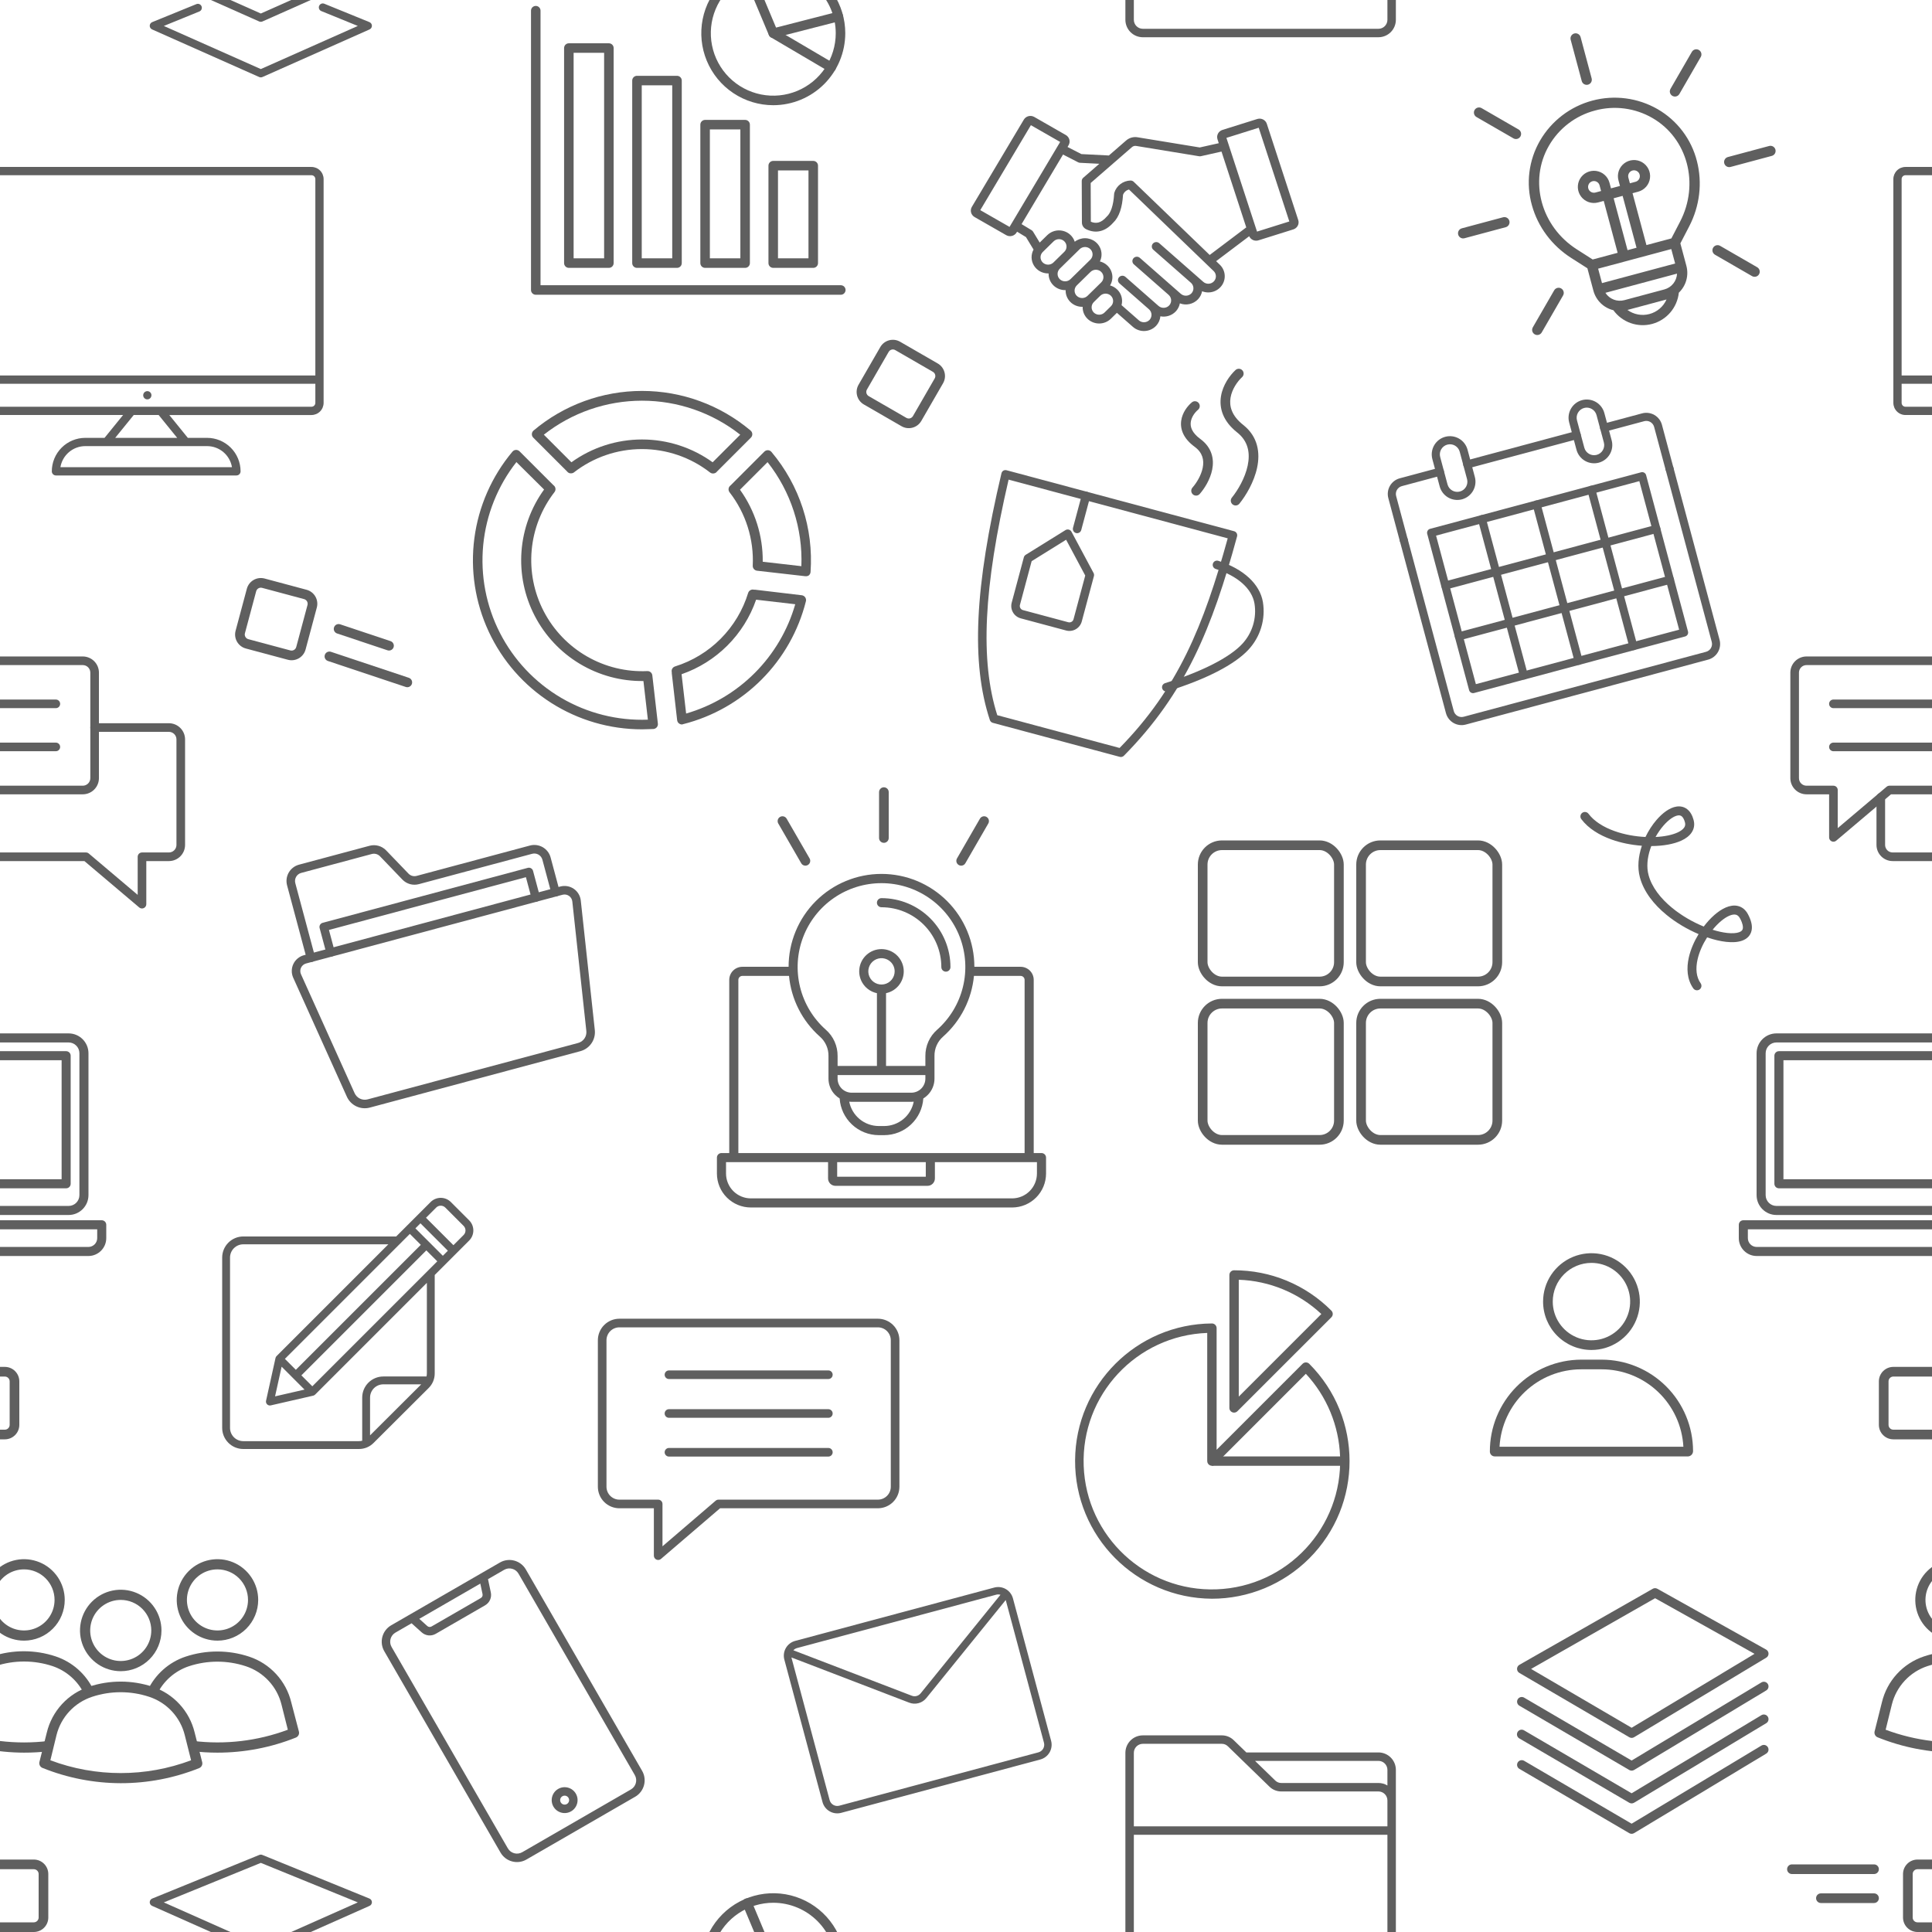 <svg width="400" height="400" viewBox="0 0 400 400" fill="none" xmlns="http://www.w3.org/2000/svg">
<g clip-path="url(#clip0_11421_27962)">
<g clip-path="url(#clip1_11421_27962)">
<path fill-rule="evenodd" clip-rule="evenodd" d="M219.494 29.389L213.435 25.919L202.957 43.507L209.016 46.977L219.494 29.389V29.389ZM217.104 56.609C217.068 56.61 217.032 56.61 216.995 56.61C216.404 56.609 215.823 56.459 215.309 56.172C214.795 55.886 214.366 55.474 214.063 54.976C213.759 54.478 213.593 53.912 213.579 53.333C213.566 52.753 213.705 52.18 213.985 51.669L212.412 49.081L210.573 47.97L210.476 48.133C210.372 48.308 210.233 48.461 210.069 48.583C209.904 48.705 209.716 48.794 209.517 48.845V48.844L209.513 48.845C209.314 48.897 209.107 48.91 208.903 48.883C208.698 48.855 208.502 48.789 208.324 48.687L201.778 44.938C201.6 44.836 201.444 44.7 201.32 44.539C201.195 44.378 201.104 44.194 201.052 43.998H201.053L201.052 43.995C201 43.799 200.987 43.596 201.014 43.396C201.042 43.196 201.109 43.003 201.213 42.829L211.975 24.764C212.174 24.431 212.494 24.183 212.87 24.071C212.891 24.064 212.913 24.057 212.934 24.052C213.134 24 213.342 23.987 213.547 24.014C213.752 24.041 213.949 24.107 214.127 24.209L220.673 27.958C221.031 28.166 221.292 28.504 221.398 28.899C221.504 29.294 221.447 29.714 221.239 30.068L221.023 30.43L223.891 31.902L229.581 32.191L233.132 29.106C233.454 28.819 233.839 28.608 234.257 28.49C234.675 28.372 235.115 28.35 235.543 28.425L248.394 30.53L252.334 29.648L252.07 28.838C251.943 28.449 251.979 28.027 252.169 27.664C252.36 27.301 252.69 27.027 253.086 26.902H253.087L260.305 24.636C260.501 24.575 260.708 24.551 260.914 24.568C261.12 24.584 261.32 24.641 261.503 24.733C261.687 24.826 261.85 24.953 261.983 25.107C262.117 25.262 262.218 25.44 262.281 25.633L268.787 45.557C268.914 45.946 268.879 46.368 268.688 46.731C268.497 47.094 268.168 47.368 267.771 47.493L260.552 49.76C260.181 49.876 259.78 49.854 259.425 49.697C259.07 49.539 258.788 49.258 258.632 48.908L251.786 54.072L252.476 54.735C253.061 55.267 253.439 55.984 253.542 56.76C253.645 57.536 253.468 58.324 253.041 58.985C252.614 59.647 251.964 60.141 251.204 60.381C250.444 60.622 249.622 60.594 248.881 60.302C248.767 60.905 248.486 61.465 248.069 61.921L248.034 61.958L248.036 61.96C248.025 61.971 248.014 61.981 248.002 61.992C247.534 62.474 246.93 62.81 246.266 62.955C245.603 63.1 244.911 63.048 244.278 62.806C244.172 63.381 243.913 63.919 243.528 64.365C243.498 64.405 243.466 64.442 243.431 64.477L243.429 64.475C243.031 64.897 242.529 65.211 241.971 65.388C241.414 65.566 240.82 65.6 240.245 65.487C240.18 66.205 239.88 66.884 239.389 67.421L239.354 67.458L239.356 67.46C239.345 67.471 239.334 67.481 239.322 67.491C238.71 68.123 237.871 68.496 236.983 68.532C236.095 68.567 235.228 68.263 234.565 67.682L234.527 67.648L234.525 67.65L234.504 67.628L231.244 64.766L229.987 65.998C229.345 66.624 228.477 66.977 227.571 66.977C226.665 66.978 225.796 66.627 225.154 66.001L225.151 65.998C224.833 65.686 224.582 65.317 224.41 64.91C224.239 64.503 224.151 64.067 224.152 63.627C224.152 63.591 224.153 63.555 224.154 63.52C224.117 63.521 224.081 63.522 224.045 63.521C223.596 63.522 223.151 63.436 222.736 63.268C222.321 63.1 221.944 62.853 221.626 62.542C221.309 62.231 221.057 61.861 220.886 61.454C220.714 61.047 220.627 60.611 220.628 60.171C220.628 60.136 220.628 60.1 220.63 60.064C220.593 60.065 220.557 60.066 220.52 60.066C220.072 60.067 219.628 59.981 219.214 59.813C218.799 59.646 218.422 59.4 218.105 59.089L218.102 59.087C217.785 58.775 217.533 58.406 217.361 57.999C217.19 57.592 217.102 57.156 217.103 56.716C217.103 56.68 217.103 56.644 217.105 56.609H217.104ZM211.506 46.404L220.089 31.997L223.169 33.578C223.299 33.654 223.446 33.697 223.597 33.705L227.605 33.908L224.274 36.803C224.174 36.889 224.095 36.996 224.041 37.115C223.987 37.235 223.96 37.365 223.963 37.496L223.998 46.067C223.997 46.357 224.079 46.642 224.235 46.888C224.392 47.134 224.616 47.332 224.882 47.458C225.9 47.952 226.896 48.074 227.869 47.825C228.793 47.589 229.657 47.022 230.461 46.125C231.088 45.533 231.572 44.73 231.915 43.714C232.229 42.783 232.428 41.658 232.512 40.337C232.61 40.069 232.774 39.828 232.989 39.636C233.205 39.444 233.466 39.308 233.748 39.239L251.17 56.022C251.189 56.041 251.209 56.058 251.229 56.074C251.536 56.35 251.718 56.733 251.737 57.141C251.755 57.548 251.607 57.946 251.326 58.247C251.045 58.547 250.654 58.726 250.238 58.744C249.823 58.762 249.417 58.617 249.11 58.341L247.863 57.247C247.856 57.239 247.849 57.232 247.842 57.224C247.81 57.194 247.776 57.165 247.74 57.138L240.009 50.35C239.826 50.19 239.586 50.108 239.341 50.121C239.097 50.134 238.867 50.242 238.704 50.421C238.54 50.6 238.456 50.836 238.47 51.076C238.483 51.316 238.593 51.541 238.776 51.701L246.507 58.489C246.514 58.496 246.522 58.504 246.529 58.511C246.557 58.538 246.586 58.564 246.617 58.587C246.898 58.859 247.064 59.225 247.084 59.611C247.104 59.998 246.976 60.377 246.724 60.676L246.723 60.675C246.695 60.702 246.67 60.731 246.646 60.761C246.362 61.043 245.979 61.207 245.576 61.22C245.172 61.234 244.779 61.095 244.476 60.833L243.234 59.742L243.236 59.741C243.204 59.71 243.17 59.681 243.134 59.654L235.989 53.382C235.899 53.303 235.793 53.241 235.679 53.202C235.564 53.163 235.443 53.146 235.322 53.152C235.201 53.159 235.082 53.189 234.972 53.24C234.863 53.292 234.765 53.364 234.684 53.453C234.603 53.541 234.541 53.645 234.501 53.757C234.461 53.869 234.443 53.988 234.45 54.107C234.457 54.226 234.487 54.342 234.54 54.45C234.592 54.557 234.666 54.653 234.756 54.732L241.901 61.005C241.908 61.013 241.915 61.02 241.923 61.027L241.924 61.026L241.955 61.053L241.957 61.054C242.255 61.32 242.439 61.689 242.469 62.083C242.5 62.478 242.375 62.869 242.121 63.176L242.111 63.186L242.112 63.187L242.078 63.225C241.799 63.526 241.411 63.707 240.996 63.729C240.582 63.752 240.176 63.613 239.865 63.344L239.177 62.741C239.17 62.733 239.163 62.725 239.155 62.718L239.153 62.72L239.116 62.687L239.115 62.686L233.001 57.318C232.818 57.157 232.578 57.075 232.333 57.088C232.088 57.102 231.859 57.21 231.696 57.389C231.532 57.568 231.448 57.803 231.461 58.043C231.475 58.283 231.585 58.508 231.768 58.668L237.851 64.008L237.85 64.01C237.877 64.037 237.907 64.062 237.938 64.086C238.218 64.358 238.385 64.723 238.405 65.11C238.424 65.496 238.296 65.876 238.045 66.174L238.044 66.174C238.016 66.201 237.99 66.229 237.966 66.26C237.688 66.535 237.316 66.698 236.922 66.718C236.528 66.737 236.14 66.611 235.836 66.365L235.837 66.364C235.805 66.333 235.771 66.304 235.735 66.277L232.204 63.177C232.278 62.898 232.315 62.611 232.315 62.323C232.317 61.441 231.964 60.594 231.332 59.967L231.304 59.94C230.894 59.54 230.385 59.25 229.828 59.097C230.102 58.649 230.264 58.143 230.303 57.622C230.342 57.1 230.255 56.577 230.051 56.095C229.846 55.612 229.529 55.183 229.125 54.841C228.721 54.5 228.242 54.256 227.724 54.13C228.06 53.445 228.149 52.67 227.977 51.929C227.805 51.189 227.382 50.528 226.777 50.054C226.172 49.58 225.421 49.321 224.646 49.32C223.872 49.319 223.12 49.576 222.514 50.049C222.338 49.499 222.02 49.002 221.591 48.608C221.163 48.213 220.638 47.933 220.067 47.796C219.496 47.658 218.898 47.667 218.332 47.821C217.765 47.976 217.249 48.271 216.833 48.678L215.258 50.221L213.885 47.961C213.803 47.825 213.686 47.713 213.546 47.636L211.506 46.404V46.404ZM254.39 29.997C254.399 30.021 254.407 30.046 254.414 30.07L260.253 47.95L266.94 45.85L260.604 26.447L253.917 28.546L254.391 29.997H254.39ZM252.9 31.382L248.628 32.34C248.506 32.367 248.381 32.37 248.258 32.349L235.238 30.216C235.082 30.187 234.921 30.195 234.768 30.238C234.615 30.28 234.474 30.358 234.357 30.463L225.813 37.888L225.846 45.897C226.33 46.129 226.881 46.19 227.405 46.069C227.97 45.925 228.533 45.535 229.096 44.898C229.117 44.875 229.139 44.852 229.162 44.831C229.572 44.451 229.903 43.889 230.154 43.145C230.43 42.329 230.602 41.319 230.671 40.114C230.675 40.043 230.687 39.973 230.708 39.905H230.707C230.925 39.195 231.363 38.569 231.961 38.115C232.56 37.662 233.288 37.403 234.043 37.376C234.169 37.371 234.294 37.392 234.411 37.437C234.528 37.481 234.635 37.549 234.724 37.636L250.453 52.789L258.025 47.078L252.9 31.382ZM227.792 61.238L226.462 62.542C226.171 62.83 226.008 63.218 226.007 63.624C226.006 64.029 226.168 64.418 226.458 64.707L226.466 64.715C226.761 64.999 227.158 65.158 227.571 65.157C227.984 65.157 228.381 64.996 228.675 64.711L230.005 63.407C230.296 63.118 230.46 62.729 230.46 62.323C230.46 61.916 230.296 61.527 230.005 61.238L230.004 61.237C229.709 60.952 229.312 60.792 228.898 60.792C228.484 60.792 228.087 60.952 227.792 61.238ZM225.784 56.296L222.938 59.087C222.645 59.374 222.48 59.764 222.48 60.171C222.48 60.578 222.645 60.968 222.938 61.256C223.231 61.543 223.629 61.705 224.044 61.705C224.459 61.705 224.857 61.543 225.15 61.256L226.48 59.952L227.997 58.464C228.142 58.322 228.258 58.153 228.336 57.967C228.415 57.781 228.455 57.581 228.455 57.38C228.455 57.178 228.415 56.979 228.336 56.793C228.258 56.607 228.143 56.438 227.997 56.295C227.852 56.153 227.68 56.04 227.49 55.963C227.3 55.886 227.097 55.846 226.891 55.846C226.686 55.846 226.483 55.886 226.293 55.963C226.103 56.04 225.931 56.153 225.785 56.295L225.784 56.296H225.784ZM220.356 52.134L220.357 52.133C220.65 51.845 220.815 51.455 220.815 51.048C220.815 50.642 220.65 50.252 220.357 49.964C220.064 49.676 219.666 49.515 219.251 49.514C218.836 49.514 218.438 49.676 218.145 49.964L215.889 52.175C215.744 52.318 215.629 52.487 215.55 52.673C215.471 52.859 215.431 53.059 215.431 53.26C215.431 53.461 215.471 53.661 215.55 53.847C215.629 54.033 215.744 54.202 215.889 54.345C216.183 54.632 216.58 54.794 216.995 54.794C217.201 54.794 217.404 54.754 217.594 54.677C217.784 54.6 217.956 54.487 218.101 54.345L220.356 52.134ZM225.752 51.585C225.458 51.299 225.06 51.139 224.646 51.139C224.232 51.139 223.834 51.299 223.54 51.585L219.413 55.631C219.123 55.919 218.959 56.307 218.959 56.712C218.958 57.118 219.12 57.507 219.41 57.796L219.418 57.804C219.712 58.088 220.109 58.247 220.523 58.246C220.936 58.246 221.333 58.085 221.626 57.8L225.753 53.755C226.044 53.466 226.208 53.076 226.208 52.67C226.208 52.264 226.044 51.874 225.753 51.585L225.752 51.585Z" fill="#5F5F5F"/>
<path fill-rule="evenodd" clip-rule="evenodd" d="M193.15 76.986L185.356 72.486C184.878 72.21 184.266 72.374 183.99 72.852L179.49 80.646C179.214 81.124 179.378 81.736 179.856 82.012L187.65 86.512C188.128 86.788 188.74 86.624 189.016 86.146L193.516 78.352C193.792 77.874 193.628 77.262 193.15 76.986ZM186.356 70.754C184.921 69.925 183.086 70.417 182.258 71.852L177.758 79.646C176.929 81.081 177.421 82.916 178.856 83.744L186.65 88.244C188.085 89.073 189.92 88.581 190.748 87.146L195.248 79.352C196.077 77.917 195.585 76.082 194.15 75.254L186.356 70.754Z" fill="#5F5F5F"/>
<path fill-rule="evenodd" clip-rule="evenodd" d="M236.609 -35.959H252.937C253.177 -35.965 253.416 -35.921 253.639 -35.831C253.862 -35.74 254.064 -35.605 254.233 -35.433L262.792 -27.119C263.121 -26.79 263.514 -26.53 263.946 -26.355C264.378 -26.18 264.84 -26.093 265.306 -26.099H285.391C285.884 -26.098 286.356 -25.902 286.705 -25.553C287.053 -25.205 287.249 -24.732 287.25 -24.239V-18.877H234.75V-34.1C234.751 -34.593 234.947 -35.065 235.295 -35.414C235.644 -35.762 236.116 -35.958 236.609 -35.959ZM285.391 -32.426H259.841L264.011 -28.374C264.179 -28.203 264.381 -28.068 264.604 -27.978C264.827 -27.887 265.066 -27.844 265.306 -27.849H285.391C286.046 -27.85 286.689 -27.671 287.25 -27.332V-30.567C287.25 -31.06 287.053 -31.533 286.705 -31.882C286.356 -32.23 285.884 -32.426 285.391 -32.427V-32.426ZM285.391 5.96H236.609C236.116 5.96 235.644 5.763 235.295 5.415C234.947 5.066 234.751 4.594 234.75 4.101V-17.128H287.25V4.102C287.25 4.595 287.054 5.067 286.705 5.416C286.356 5.765 285.884 5.961 285.391 5.961V5.96ZM236.609 7.71H285.391C286.348 7.709 287.265 7.328 287.942 6.652C288.618 5.975 288.999 5.058 289 4.101V-24.239C289 -24.272 288.998 -24.304 288.997 -24.336C288.998 -24.353 289 -24.368 289 -24.385V-30.567C288.999 -31.523 288.618 -32.441 287.942 -33.118C287.265 -33.794 286.348 -34.175 285.391 -34.176H258.039L255.452 -36.688C255.122 -37.017 254.73 -37.277 254.298 -37.452C253.866 -37.628 253.403 -37.715 252.937 -37.709H236.609C235.653 -37.707 234.735 -37.327 234.059 -36.65C233.382 -35.974 233.001 -35.056 233 -34.099V4.102C233.001 5.058 233.382 5.976 234.059 6.652C234.735 7.329 235.652 7.71 236.609 7.711V7.71Z" fill="#5F5F5F"/>
</g>
<path fill-rule="evenodd" clip-rule="evenodd" d="M62.956 124.038L54.263 121.708C53.73 121.565 53.181 121.882 53.038 122.415L50.709 131.109C50.566 131.642 50.883 132.191 51.416 132.333L60.109 134.663C60.643 134.806 61.191 134.489 61.334 133.956L63.663 125.262C63.806 124.729 63.49 124.181 62.956 124.038ZM54.781 119.776C53.18 119.348 51.535 120.297 51.106 121.898L48.777 130.591C48.348 132.192 49.298 133.837 50.898 134.265L59.592 136.595C61.192 137.024 62.837 136.074 63.266 134.473L65.595 125.78C66.024 124.18 65.074 122.535 63.474 122.106L54.781 119.776Z" fill="#5F5F5F"/>
<path fill-rule="evenodd" clip-rule="evenodd" d="M85.278 141.598C85.103 142.122 84.536 142.405 84.012 142.23L67.887 136.847C67.363 136.673 67.08 136.106 67.255 135.582C67.43 135.058 67.996 134.776 68.52 134.95L84.646 140.333C85.169 140.508 85.452 141.074 85.278 141.598Z" fill="#5F5F5F"/>
<path fill-rule="evenodd" clip-rule="evenodd" d="M81.489 134.005C81.314 134.528 80.747 134.811 80.223 134.636L69.789 131.154C69.265 130.979 68.983 130.412 69.157 129.888C69.332 129.364 69.899 129.082 70.423 129.256L80.857 132.739C81.38 132.914 81.663 133.481 81.489 134.005Z" fill="#5F5F5F"/>
<path fill-rule="evenodd" clip-rule="evenodd" d="M401 285H392C391.448 285 391 285.448 391 286V295C391 295.552 391.448 296 392 296H401C401.552 296 402 295.552 402 295V286C402 285.448 401.552 285 401 285ZM392 283C390.343 283 389 284.343 389 286V295C389 296.657 390.343 298 392 298H401C402.657 298 404 296.657 404 295V286C404 284.343 402.657 283 401 283H392Z" fill="#5F5F5F"/>
<path fill-rule="evenodd" clip-rule="evenodd" d="M7 387H-2C-2.552 387 -3 387.448 -3 388L-3 397C-3 397.552 -2.552 398 -2 398H7C7.552 398 8 397.552 8 397V388C8 387.448 7.552 387 7 387ZM-2 385C-3.657 385 -5 386.343 -5 388V397C-5 398.657 -3.657 400 -2 400H7C8.657 400 10 398.657 10 397V388C10 386.343 8.657 385 7 385H-2Z" fill="#5F5F5F"/>
<path fill-rule="evenodd" clip-rule="evenodd" d="M406 387H397C396.448 387 396 387.448 396 388V397C396 397.552 396.448 398 397 398H406C406.552 398 407 397.552 407 397V388C407 387.448 406.552 387 406 387ZM397 385C395.343 385 394 386.343 394 388V397C394 398.657 395.343 400 397 400H406C407.657 400 409 398.657 409 397V388C409 386.343 407.657 385 406 385H397Z" fill="#5F5F5F"/>
<path fill-rule="evenodd" clip-rule="evenodd" d="M1 285H-8C-8.552 285 -9 285.448 -9 286V295C-9 295.552 -8.552 296 -8 296H1C1.552 296 2 295.552 2 295V286C2 285.448 1.552 285 1 285ZM-8 283C-9.657 283 -11 284.343 -11 286V295C-11 296.657 -9.657 298 -8 298H1C2.657 298 4 296.657 4 295V286C4 284.343 2.657 283 1 283H-8Z" fill="#5F5F5F"/>
<path fill-rule="evenodd" clip-rule="evenodd" d="M345.002 189.389C342.455 187.297 340.33 184.663 339.521 181.644C338.958 179.543 339.215 177.283 339.893 175.226C339.906 175.185 339.92 175.144 339.934 175.103C337.832 174.949 335.65 174.528 333.647 173.813C331.159 172.924 328.869 171.552 327.396 169.596C327.088 169.186 327.17 168.604 327.579 168.296C327.988 167.988 328.57 168.07 328.878 168.479C330.056 170.044 331.979 171.246 334.271 172.065C336.292 172.787 338.54 173.188 340.676 173.289C341.308 171.974 342.098 170.769 342.95 169.776C344.175 168.35 345.66 167.209 347.111 166.992C347.881 166.877 348.661 167.022 349.322 167.543C349.961 168.046 350.388 168.821 350.644 169.777C350.898 170.725 350.738 171.614 350.233 172.367C349.75 173.088 348.992 173.628 348.133 174.028C346.509 174.783 344.268 175.156 341.883 175.17C341.802 175.38 341.726 175.592 341.655 175.806C341.053 177.636 340.871 179.514 341.313 181.163C341.985 183.672 343.801 186.001 346.18 187.954C348.169 189.588 350.499 190.916 352.741 191.83C354.09 190.047 355.727 188.557 357.315 187.881C358.127 187.535 359.008 187.369 359.853 187.582C360.731 187.803 361.426 188.397 361.899 189.284C362.56 190.523 362.862 191.676 362.64 192.68C362.402 193.759 361.618 194.429 360.663 194.765C359.742 195.089 358.601 195.135 357.396 195.003C356.184 194.871 354.833 194.55 353.44 194.074C352.53 195.502 351.814 197.09 351.465 198.627C351.026 200.562 351.189 202.289 352.095 203.565C352.392 203.982 352.294 204.562 351.877 204.859C351.459 205.155 350.879 205.057 350.583 204.64C349.257 202.774 349.151 200.437 349.655 198.216C350.032 196.559 350.762 194.895 351.675 193.397C349.387 192.424 347.036 191.06 345.002 189.389ZM354.578 192.494C355.671 192.836 356.696 193.06 357.598 193.159C358.668 193.276 359.495 193.209 360.047 193.014C360.566 192.832 360.763 192.576 360.828 192.28C360.91 191.909 360.838 191.237 360.262 190.157C359.992 189.652 359.688 189.454 359.4 189.382C359.08 189.301 358.63 189.338 358.042 189.589C356.98 190.041 355.731 191.077 354.578 192.494ZM342.764 173.29C344.622 173.201 346.23 172.866 347.35 172.345C348.033 172.027 348.464 171.673 348.691 171.334C348.896 171.029 348.968 170.692 348.852 170.257C348.658 169.535 348.393 169.173 348.174 169.001C347.977 168.846 347.733 168.776 347.386 168.828C346.605 168.944 345.493 169.664 344.358 170.985C343.785 171.652 343.24 172.436 342.764 173.29Z" fill="#5F5F5F"/>
<path d="M329.495 279.498C331.476 279.498 333.413 278.91 335.06 277.81C336.707 276.709 337.991 275.145 338.749 273.314C339.507 271.484 339.706 269.47 339.319 267.527C338.933 265.584 337.979 263.799 336.578 262.399C335.177 260.998 333.392 260.044 331.449 259.657C329.506 259.271 327.492 259.469 325.662 260.227C323.832 260.985 322.268 262.269 321.167 263.916C320.066 265.564 319.479 267.5 319.479 269.481C319.479 272.138 320.534 274.686 322.413 276.564C324.291 278.442 326.839 279.498 329.495 279.498ZM329.495 261.468C331.08 261.468 332.629 261.938 333.947 262.819C335.265 263.699 336.292 264.951 336.898 266.415C337.505 267.879 337.664 269.49 337.354 271.045C337.045 272.599 336.282 274.027 335.161 275.147C334.041 276.268 332.613 277.031 331.059 277.34C329.504 277.65 327.893 277.491 326.429 276.884C324.965 276.278 323.713 275.251 322.833 273.933C321.952 272.615 321.482 271.066 321.482 269.481C321.482 267.356 322.326 265.318 323.829 263.815C325.332 262.312 327.37 261.468 329.495 261.468ZM331.619 281.501H327.372C324.881 281.509 322.415 282.007 320.117 282.968C317.818 283.929 315.731 285.333 313.975 287.1C312.219 288.867 310.828 290.963 309.882 293.268C308.936 295.572 308.453 298.041 308.461 300.532C308.461 300.798 308.567 301.053 308.754 301.24C308.942 301.428 309.197 301.534 309.463 301.534H349.528C349.806 301.509 350.064 301.379 350.25 301.17C350.436 300.962 350.536 300.691 350.53 300.412C350.519 295.4 348.523 290.596 344.979 287.052C341.435 283.507 336.631 281.512 331.619 281.501ZM310.464 299.531C310.7 295.208 312.58 291.139 315.721 288.159C318.861 285.179 323.023 283.513 327.352 283.504H331.599C335.935 283.503 340.107 285.164 343.255 288.145C346.404 291.126 348.291 295.201 348.526 299.531H310.464Z" fill="#5F5F5F"/>
<path d="M64.485 34.565H-3.485C-4.152 34.565 -4.791 34.83 -5.263 35.302C-5.734 35.773 -5.999 36.413 -6 37.079V83.411C-5.999 84.078 -5.734 84.717 -5.263 85.188C-4.791 85.66 -4.152 85.925 -3.485 85.925H25.483L21.646 90.654H17.656C15.819 90.656 14.057 91.386 12.758 92.685C11.459 93.984 10.729 95.746 10.727 97.583C10.727 97.81 10.817 98.028 10.977 98.188C11.137 98.348 11.355 98.439 11.582 98.439H48.953C49.18 98.439 49.397 98.348 49.558 98.188C49.718 98.028 49.808 97.81 49.808 97.583C49.806 95.746 49.076 93.984 47.777 92.685C46.478 91.386 44.716 90.656 42.879 90.654H38.889L35.053 85.926H64.485C65.152 85.925 65.791 85.66 66.263 85.189C66.734 84.717 66.999 84.078 67 83.411V37.079C66.999 36.413 66.734 35.773 66.263 35.302C65.791 34.83 65.152 34.565 64.485 34.565ZM-3.485 36.275H64.485C64.698 36.276 64.903 36.36 65.053 36.511C65.204 36.662 65.289 36.866 65.289 37.079V77.743H-4.289V37.079C-4.289 36.866 -4.204 36.662 -4.053 36.511C-3.903 36.36 -3.698 36.276 -3.485 36.275ZM48.027 96.727H12.508C12.712 95.508 13.341 94.402 14.283 93.603C15.225 92.805 16.42 92.365 17.655 92.364H42.879C44.114 92.365 45.309 92.804 46.252 93.603C47.194 94.401 47.823 95.508 48.027 96.727ZM36.685 90.653H23.85L27.672 85.942C27.677 85.936 27.68 85.93 27.684 85.925H32.849L36.685 90.653ZM64.485 84.214H-3.485C-3.698 84.214 -3.902 84.129 -4.053 83.979C-4.204 83.828 -4.289 83.624 -4.289 83.411V79.454H65.289V83.411C65.289 83.624 65.204 83.828 65.053 83.979C64.903 84.13 64.698 84.214 64.485 84.214ZM31.355 81.834C31.355 82.003 31.305 82.169 31.211 82.309C31.117 82.45 30.984 82.56 30.827 82.624C30.671 82.689 30.499 82.706 30.333 82.673C30.167 82.64 30.015 82.559 29.895 82.439C29.776 82.319 29.694 82.167 29.661 82.001C29.628 81.835 29.645 81.663 29.71 81.507C29.774 81.35 29.884 81.217 30.025 81.123C30.165 81.029 30.331 80.979 30.5 80.979C30.727 80.979 30.945 81.069 31.105 81.229C31.265 81.39 31.355 81.607 31.355 81.834Z" fill="#5F5F5F"/>
<path d="M462.485 34.565H394.515C393.848 34.565 393.209 34.83 392.737 35.302C392.266 35.773 392.001 36.413 392 37.079V83.411C392.001 84.078 392.266 84.717 392.737 85.188C393.209 85.66 393.848 85.925 394.515 85.925H423.483L419.646 90.654H415.656C413.819 90.656 412.057 91.386 410.758 92.685C409.459 93.984 408.729 95.746 408.727 97.583C408.727 97.81 408.817 98.028 408.977 98.188C409.138 98.348 409.355 98.439 409.582 98.439H446.953C447.18 98.439 447.397 98.348 447.558 98.188C447.718 98.028 447.808 97.81 447.808 97.583C447.806 95.746 447.076 93.984 445.777 92.685C444.478 91.386 442.716 90.656 440.879 90.654H436.889L433.053 85.926H462.485C463.152 85.925 463.791 85.66 464.263 85.189C464.734 84.717 464.999 84.078 465 83.411V37.079C464.999 36.413 464.734 35.773 464.263 35.302C463.791 34.83 463.152 34.565 462.485 34.565ZM394.515 36.275H462.485C462.698 36.276 462.903 36.36 463.053 36.511C463.204 36.662 463.289 36.866 463.289 37.079V77.743H393.711V37.079C393.711 36.866 393.796 36.662 393.947 36.511C394.097 36.36 394.302 36.276 394.515 36.275ZM446.027 96.727H410.508C410.712 95.508 411.341 94.402 412.283 93.603C413.225 92.805 414.42 92.365 415.655 92.364H440.879C442.114 92.365 443.309 92.804 444.252 93.603C445.194 94.401 445.823 95.508 446.027 96.727ZM434.685 90.653H421.85L425.672 85.942C425.677 85.936 425.68 85.93 425.685 85.925H430.849L434.685 90.653ZM462.485 84.214H394.515C394.302 84.214 394.098 84.129 393.947 83.979C393.796 83.828 393.711 83.624 393.711 83.411V79.454H463.289V83.411C463.289 83.624 463.204 83.828 463.053 83.979C462.903 84.13 462.698 84.214 462.485 84.214ZM429.355 81.834C429.355 82.003 429.305 82.169 429.211 82.309C429.117 82.45 428.984 82.56 428.827 82.624C428.671 82.689 428.499 82.706 428.333 82.673C428.167 82.64 428.015 82.559 427.895 82.439C427.775 82.319 427.694 82.167 427.661 82.001C427.628 81.835 427.645 81.663 427.71 81.507C427.774 81.35 427.884 81.217 428.025 81.123C428.165 81.029 428.331 80.979 428.5 80.979C428.727 80.979 428.944 81.069 429.105 81.229C429.265 81.39 429.355 81.607 429.355 81.834Z" fill="#5F5F5F"/>
<g clip-path="url(#clip2_11421_27962)">
<path fill-rule="evenodd" clip-rule="evenodd" d="M149.373 238.726H150.983V202.873C150.985 202.155 151.27 201.467 151.778 200.959C152.286 200.452 152.974 200.166 153.692 200.165H163.27C163.27 195.064 165.296 190.173 168.903 186.566C172.51 182.96 177.401 180.934 182.501 180.934C187.602 180.934 192.493 182.96 196.1 186.566C199.706 190.173 201.732 195.064 201.732 200.165H211.311C212.029 200.166 212.718 200.452 213.225 200.959C213.733 201.467 214.019 202.155 214.02 202.873V238.726H215.63C215.88 238.726 216.12 238.825 216.297 239.002C216.474 239.179 216.574 239.419 216.574 239.669V242.982C216.569 244.841 215.828 246.623 214.513 247.938C213.198 249.253 211.416 249.994 209.556 249.998H155.447C153.587 249.994 151.805 249.253 150.49 247.938C149.175 246.623 148.434 244.841 148.43 242.981V239.669C148.43 239.419 148.529 239.179 148.706 239.002C148.883 238.825 149.123 238.726 149.373 238.726ZM183.445 205.626V220.691H191.589V218.647C191.577 217.612 191.791 216.587 192.214 215.643C192.638 214.699 193.261 213.859 194.041 213.179C196.671 210.84 198.527 207.756 199.364 204.337C200.201 200.918 199.979 197.326 198.728 194.036C197.476 190.746 195.254 187.914 192.356 185.916C189.459 183.918 186.022 182.848 182.502 182.848C178.982 182.848 175.546 183.918 172.648 185.916C169.75 187.914 167.528 190.746 166.276 194.036C165.025 197.326 164.803 200.918 165.64 204.337C166.477 207.756 168.333 210.84 170.963 213.179C171.743 213.859 172.366 214.699 172.79 215.644C173.213 216.588 173.426 217.612 173.415 218.647V220.691H181.558V205.626C180.441 205.392 179.451 204.753 178.778 203.832C178.105 202.911 177.797 201.773 177.915 200.638C178.032 199.503 178.566 198.452 179.413 197.688C180.26 196.924 181.361 196.501 182.501 196.501C183.642 196.501 184.743 196.924 185.59 197.688C186.437 198.452 186.971 199.503 187.088 200.638C187.206 201.773 186.898 202.911 186.225 203.832C185.552 204.753 184.562 205.392 183.445 205.626ZM184.43 199.18C183.984 198.734 183.397 198.456 182.769 198.394C182.141 198.332 181.51 198.49 180.986 198.84C180.461 199.191 180.074 199.713 179.891 200.316C179.707 200.92 179.739 201.569 179.981 202.152C180.222 202.735 180.658 203.217 181.215 203.514C181.772 203.812 182.414 203.907 183.033 203.784C183.652 203.661 184.209 203.327 184.609 202.839C185.01 202.351 185.229 201.739 185.229 201.108C185.229 200.75 185.159 200.395 185.022 200.065C184.885 199.734 184.683 199.433 184.43 199.18ZM191.163 227.424C191.026 229.48 190.114 231.407 188.61 232.817C187.107 234.227 185.125 235.015 183.065 235.02H181.938C179.877 235.015 177.895 234.227 176.392 232.817C174.889 231.407 173.977 229.48 173.84 227.424C173.511 227.223 173.207 226.984 172.934 226.712C172.488 226.268 172.134 225.74 171.893 225.158C171.652 224.577 171.527 223.953 171.528 223.324V218.647C171.543 217.878 171.388 217.116 171.073 216.414C170.759 215.712 170.293 215.088 169.709 214.587C166.084 211.361 163.814 206.883 163.356 202.052H153.692C153.474 202.053 153.265 202.14 153.112 202.294C152.958 202.448 152.871 202.657 152.87 202.874V238.726H212.133V202.873C212.132 202.656 212.045 202.447 211.891 202.293C211.737 202.139 211.528 202.052 211.311 202.051H201.647C201.188 206.882 198.918 211.36 195.293 214.586C194.709 215.087 194.243 215.711 193.929 216.413C193.615 217.115 193.46 217.877 193.475 218.646V223.323C193.475 223.952 193.351 224.576 193.109 225.157C192.868 225.739 192.514 226.267 192.068 226.711C191.796 226.983 191.492 227.222 191.163 227.423L191.163 227.424ZM175.824 228.093C176.105 229.509 176.868 230.785 177.982 231.704C179.096 232.623 180.494 233.127 181.938 233.133H183.065C184.509 233.127 185.907 232.623 187.021 231.704C188.135 230.785 188.897 229.509 189.178 228.093C189.013 228.11 188.847 228.119 188.68 228.119H176.322C176.156 228.119 175.99 228.11 175.824 228.093ZM191.589 222.578H173.414V223.324C173.416 224.094 173.723 224.833 174.268 225.378C174.813 225.923 175.552 226.23 176.323 226.232H188.681C189.451 226.23 190.19 225.923 190.735 225.378C191.28 224.833 191.587 224.094 191.589 223.324L191.589 222.578ZM196.781 200.229C196.781 198.354 196.412 196.497 195.694 194.765C194.977 193.032 193.925 191.458 192.599 190.132C191.273 188.806 189.699 187.754 187.966 187.037C186.234 186.319 184.377 185.95 182.501 185.95C182.251 185.95 182.011 186.05 181.834 186.227C181.657 186.404 181.558 186.644 181.558 186.894C181.558 187.144 181.657 187.384 181.834 187.561C182.011 187.738 182.251 187.837 182.501 187.837C184.129 187.837 185.741 188.157 187.244 188.78C188.748 189.402 190.114 190.315 191.265 191.466C192.416 192.617 193.329 193.983 193.951 195.487C194.574 196.99 194.894 198.602 194.894 200.229C194.894 200.48 194.994 200.72 195.17 200.897C195.347 201.073 195.587 201.173 195.838 201.173C196.088 201.173 196.328 201.073 196.505 200.897C196.682 200.72 196.781 200.48 196.781 200.229ZM193.561 240.612V243.988C193.56 244.393 193.399 244.781 193.113 245.067C192.826 245.353 192.438 245.515 192.033 245.515H172.969C172.566 245.514 172.179 245.353 171.894 245.067L171.888 245.061C171.603 244.776 171.443 244.391 171.442 243.988V240.612H150.316V242.981C150.321 244.341 150.863 245.643 151.824 246.604C152.785 247.565 154.087 248.107 155.447 248.112H209.556C210.915 248.107 212.218 247.565 213.179 246.604C214.14 245.643 214.682 244.341 214.687 242.981V240.612L193.561 240.612ZM173.329 240.612V243.628H191.674V240.612L173.329 240.612Z" fill="#5F5F5F"/>
<path fill-rule="evenodd" clip-rule="evenodd" d="M183 163C183.552 163 184 163.448 184 164V173.5C184 174.052 183.552 174.5 183 174.5C182.448 174.5 182 174.052 182 173.5V164C182 163.448 182.448 163 183 163Z" fill="#5F5F5F"/>
<path fill-rule="evenodd" clip-rule="evenodd" d="M204.249 169.133C204.727 169.409 204.891 170.021 204.615 170.499L199.865 178.726C199.589 179.204 198.977 179.368 198.499 179.092C198.021 178.816 197.857 178.204 198.133 177.726L202.883 169.499C203.159 169.021 203.771 168.857 204.249 169.133Z" fill="#5F5F5F"/>
<path fill-rule="evenodd" clip-rule="evenodd" d="M161.501 169.133C161.023 169.409 160.859 170.021 161.135 170.499L165.885 178.726C166.161 179.204 166.773 179.368 167.251 179.092C167.729 178.816 167.893 178.204 167.617 177.726L162.867 169.499C162.591 169.021 161.979 168.857 161.501 169.133Z" fill="#5F5F5F"/>
</g>
<path fill-rule="evenodd" clip-rule="evenodd" d="M370 387C370 386.448 370.448 386 371 386H388C388.552 386 389 386.448 389 387C389 387.552 388.552 388 388 388H371C370.448 388 370 387.552 370 387Z" fill="#5F5F5F"/>
<path fill-rule="evenodd" clip-rule="evenodd" d="M376 393C376 392.448 376.448 392 377 392L388 392C388.552 392 389 392.448 389 393C389 393.552 388.552 394 388 394L377 394C376.448 394 376 393.552 376 393Z" fill="#5F5F5F"/>
<g clip-path="url(#clip3_11421_27962)">
<path fill-rule="evenodd" clip-rule="evenodd" d="M314.41 26.808C314.65 26.951 314.825 27.182 314.896 27.453C314.967 27.723 314.928 28.011 314.788 28.253C314.649 28.496 314.419 28.673 314.149 28.747C313.879 28.821 313.591 28.785 313.347 28.648L305.688 24.226C305.444 24.085 305.266 23.853 305.193 23.581C305.12 23.308 305.158 23.018 305.299 22.774C305.44 22.53 305.672 22.352 305.944 22.279C306.216 22.206 306.506 22.245 306.75 22.386L314.41 26.808ZM302.653 47.273L311.197 44.984C311.469 44.911 311.759 44.949 312.003 45.09C312.247 45.231 312.425 45.463 312.498 45.735C312.571 46.008 312.533 46.297 312.392 46.542C312.251 46.786 312.019 46.964 311.747 47.037L303.203 49.326C302.931 49.399 302.641 49.361 302.397 49.22C302.153 49.079 301.975 48.847 301.902 48.575C301.829 48.303 301.867 48.013 302.008 47.768C302.149 47.524 302.381 47.346 302.653 47.273ZM323.228 59.719C323.349 59.789 323.455 59.882 323.54 59.992C323.625 60.103 323.688 60.23 323.724 60.364C323.76 60.499 323.769 60.64 323.751 60.778C323.733 60.917 323.687 61.05 323.617 61.171L319.195 68.831C319.125 68.951 319.033 69.057 318.922 69.142C318.811 69.227 318.685 69.29 318.55 69.326C318.415 69.362 318.274 69.371 318.136 69.353C317.998 69.334 317.864 69.289 317.744 69.219C317.623 69.15 317.517 69.057 317.432 68.946C317.347 68.835 317.285 68.709 317.249 68.574C317.176 68.302 317.214 68.012 317.355 67.768L321.777 60.108C321.918 59.864 322.15 59.686 322.422 59.613C322.695 59.54 322.984 59.578 323.228 59.719ZM356.139 50.901L363.799 55.323C363.921 55.392 364.028 55.485 364.113 55.596C364.199 55.706 364.262 55.833 364.299 55.968C364.336 56.103 364.345 56.244 364.327 56.383C364.309 56.522 364.264 56.656 364.194 56.777C364.124 56.899 364.031 57.005 363.92 57.09C363.808 57.175 363.681 57.238 363.546 57.273C363.411 57.309 363.269 57.318 363.131 57.299C362.992 57.281 362.858 57.234 362.737 57.164L355.078 52.741C354.956 52.672 354.849 52.579 354.763 52.469C354.677 52.358 354.614 52.231 354.577 52.096C354.541 51.961 354.531 51.82 354.549 51.681C354.567 51.542 354.612 51.408 354.682 51.287C354.752 51.166 354.846 51.059 354.957 50.974C355.068 50.889 355.195 50.827 355.331 50.791C355.466 50.755 355.607 50.746 355.746 50.765C355.885 50.784 356.018 50.83 356.139 50.901ZM366.283 30.224C366.555 30.151 366.845 30.189 367.09 30.33C367.334 30.471 367.512 30.703 367.585 30.975C367.658 31.247 367.619 31.537 367.478 31.781C367.338 32.025 367.105 32.203 366.833 32.276L358.291 34.565C358.019 34.638 357.729 34.6 357.485 34.459C357.241 34.318 357.063 34.086 356.99 33.814C356.917 33.542 356.955 33.252 357.096 33.008C357.237 32.764 357.469 32.586 357.741 32.513L366.283 30.224ZM352.132 11.781L347.71 19.441C347.641 19.565 347.549 19.674 347.438 19.761C347.328 19.849 347.2 19.913 347.064 19.951C346.928 19.989 346.786 20 346.646 19.982C346.505 19.964 346.37 19.918 346.248 19.848C346.126 19.777 346.019 19.683 345.933 19.57C345.848 19.458 345.786 19.329 345.75 19.192C345.715 19.055 345.708 18.913 345.728 18.773C345.749 18.633 345.797 18.499 345.87 18.378L350.292 10.719C350.436 10.48 350.668 10.308 350.937 10.239C351.206 10.17 351.492 10.209 351.733 10.348C351.974 10.487 352.151 10.715 352.225 10.983C352.3 11.251 352.266 11.538 352.132 11.781ZM328.783 17.529C328.511 17.602 328.221 17.564 327.977 17.423C327.733 17.282 327.555 17.05 327.482 16.778L325.192 8.234C325.119 7.962 325.158 7.671 325.299 7.427C325.439 7.183 325.671 7.005 325.944 6.932C326.216 6.859 326.506 6.898 326.75 7.039C326.994 7.179 327.172 7.412 327.245 7.684L329.534 16.228C329.607 16.5 329.569 16.79 329.428 17.034C329.287 17.278 329.055 17.456 328.783 17.529ZM337.45 37.95L337.137 36.782C337.075 36.551 337.083 36.307 337.16 36.081C337.237 35.855 337.379 35.656 337.569 35.511C337.758 35.365 337.987 35.279 338.225 35.263C338.464 35.248 338.702 35.303 338.909 35.423C339.116 35.542 339.283 35.72 339.389 35.934C339.494 36.149 339.534 36.39 339.503 36.627C339.472 36.864 339.371 37.086 339.214 37.266C339.056 37.446 338.849 37.575 338.618 37.637L337.45 37.95ZM330.218 22.884C328.226 23.408 326.358 24.323 324.722 25.574C323.086 26.826 321.714 28.389 320.686 30.174C316.485 37.453 319.024 46.877 326.469 51.629L329.751 53.725L334.915 52.342L332.036 41.599L330.869 41.912C330.232 42.083 329.559 42.061 328.935 41.849C328.31 41.637 327.763 41.245 327.362 40.722C326.96 40.199 326.723 39.568 326.68 38.91C326.637 38.252 326.79 37.596 327.119 37.026C327.449 36.455 327.94 35.994 328.532 35.703C329.123 35.411 329.788 35.301 330.441 35.387C331.095 35.473 331.709 35.751 332.204 36.186C332.7 36.621 333.056 37.193 333.226 37.83L333.539 38.997L335.397 38.499L335.084 37.332C334.914 36.695 334.936 36.022 335.148 35.397C335.36 34.773 335.752 34.226 336.275 33.824C336.798 33.423 337.428 33.185 338.086 33.142C338.744 33.099 339.4 33.252 339.971 33.582C340.542 33.911 341.002 34.403 341.294 34.994C341.586 35.585 341.696 36.25 341.61 36.903C341.524 37.557 341.246 38.171 340.811 38.666C340.377 39.162 339.805 39.518 339.168 39.689L338 40.002L340.878 50.744L346.042 49.36L347.836 45.904C351.908 38.066 349.395 28.634 342.117 24.432C340.334 23.4 338.365 22.732 336.322 22.466C334.28 22.2 332.205 22.342 330.218 22.884ZM341.507 65.014C340.731 65.223 339.919 65.255 339.13 65.109C338.341 64.963 337.594 64.643 336.944 64.171L345.037 62.003C344.711 62.736 344.225 63.388 343.614 63.909C343.003 64.43 342.283 64.808 341.507 65.014ZM344.587 59.924L336.294 62.146C335.565 62.34 334.793 62.298 334.09 62.024C333.387 61.75 332.789 61.26 332.384 60.624L347.212 56.65C347.179 57.404 346.907 58.127 346.435 58.716C345.963 59.304 345.316 59.727 344.587 59.924ZM338.826 51.294L336.967 51.792L334.089 41.05L335.947 40.552L338.826 51.294ZM331.487 39.547L330.319 39.86C330.088 39.922 329.844 39.914 329.618 39.837C329.392 39.761 329.193 39.618 329.048 39.429C328.902 39.239 328.816 39.011 328.8 38.772C328.785 38.533 328.84 38.296 328.96 38.089C329.079 37.882 329.257 37.715 329.472 37.609C329.686 37.503 329.927 37.464 330.164 37.495C330.401 37.526 330.624 37.627 330.803 37.784C330.983 37.942 331.112 38.149 331.174 38.38L331.487 39.547ZM346.018 51.566L346.819 54.556L331.677 58.613L330.876 55.624L346.018 51.566ZM317.169 42.501C318.409 46.977 321.307 50.855 325.325 53.421L328.654 55.545L329.898 60.189C330.162 61.172 330.686 62.065 331.413 62.775C332.141 63.486 333.046 63.988 334.034 64.229C334.928 65.457 336.173 66.386 337.605 66.892C339.036 67.399 340.588 67.46 342.055 67.067C343.523 66.674 344.836 65.846 345.823 64.691C346.81 63.536 347.424 62.11 347.584 60.599C348.32 59.897 348.853 59.009 349.128 58.03C349.403 57.05 349.409 56.015 349.147 55.032L347.902 50.388L349.723 46.884C351.921 42.652 352.49 37.845 351.328 33.348C350.758 31.101 349.744 28.991 348.344 27.143C346.945 25.296 345.188 23.748 343.179 22.591C339.085 20.242 334.227 19.61 329.668 20.831C325.108 22.053 321.218 25.03 318.846 29.111C317.685 31.117 316.938 33.336 316.65 35.636C316.362 37.936 316.538 40.27 317.169 42.501Z" fill="#5F5F5F"/>
</g>
<g clip-path="url(#clip4_11421_27962)">
<path d="M353.648 136.57L303.472 150.014C302.614 150.244 301.699 150.124 300.929 149.68C300.159 149.235 299.598 148.503 299.368 147.645L289.826 112.036C289.769 111.821 289.799 111.593 289.91 111.4C290.021 111.208 290.204 111.067 290.419 111.01C290.633 110.952 290.862 110.982 291.054 111.093C291.247 111.205 291.387 111.388 291.445 111.602L300.986 147.211C301.101 147.64 301.382 148.006 301.767 148.228C302.152 148.451 302.609 148.511 303.038 148.396L353.214 134.951C353.644 134.836 354.01 134.555 354.232 134.17C354.454 133.786 354.514 133.328 354.399 132.899L344.858 97.29C344.8 97.076 344.83 96.847 344.942 96.654C345.053 96.462 345.236 96.322 345.45 96.264C345.665 96.207 345.894 96.237 346.086 96.348C346.279 96.459 346.419 96.642 346.476 96.856L356.018 132.465C356.248 133.324 356.127 134.239 355.683 135.008C355.239 135.778 354.507 136.34 353.648 136.57Z" fill="#5F5F5F"/>
<path d="M348.89 131.77L305.188 143.48C304.973 143.537 304.745 143.507 304.552 143.396C304.36 143.285 304.22 143.102 304.162 142.887L295.488 110.516C295.431 110.301 295.461 110.073 295.572 109.88C295.683 109.688 295.866 109.547 296.081 109.49L339.782 97.78C339.997 97.722 340.225 97.753 340.418 97.864C340.61 97.975 340.751 98.158 340.808 98.372L349.482 130.744C349.54 130.959 349.51 131.187 349.398 131.38C349.287 131.572 349.104 131.713 348.89 131.77ZM305.564 141.645L347.647 130.368L339.407 99.615L297.323 110.892L305.564 141.645ZM290.849 112.626C290.635 112.684 290.406 112.654 290.213 112.543C290.021 112.432 289.881 112.249 289.823 112.034L287.438 103.132C287.208 102.273 287.328 101.358 287.773 100.589C288.217 99.819 288.949 99.257 289.807 99.027L297.9 96.859C298.115 96.801 298.344 96.831 298.536 96.942C298.729 97.053 298.869 97.237 298.926 97.451C298.984 97.666 298.954 97.894 298.843 98.087C298.732 98.279 298.549 98.42 298.334 98.477L290.241 100.646C289.812 100.761 289.446 101.042 289.224 101.426C289.001 101.811 288.941 102.269 289.056 102.698L291.442 111.6C291.499 111.815 291.469 112.044 291.358 112.236C291.247 112.428 291.064 112.569 290.849 112.626ZM345.881 97.881C345.666 97.938 345.438 97.908 345.245 97.797C345.053 97.686 344.912 97.503 344.855 97.288L342.469 88.386C342.354 87.957 342.074 87.591 341.689 87.368C341.304 87.146 340.846 87.086 340.417 87.201L332.324 89.37C332.11 89.427 331.881 89.397 331.688 89.286C331.496 89.175 331.356 88.992 331.298 88.777C331.241 88.562 331.271 88.334 331.382 88.141C331.493 87.949 331.676 87.808 331.891 87.751L339.983 85.582C340.842 85.353 341.757 85.473 342.526 85.917C343.296 86.362 343.858 87.094 344.088 87.952L346.473 96.855C346.531 97.069 346.501 97.298 346.39 97.49C346.278 97.683 346.095 97.823 345.881 97.881ZM326.659 90.888L303.999 96.959C303.784 97.017 303.556 96.987 303.363 96.876C303.171 96.764 303.03 96.582 302.973 96.367C302.915 96.152 302.946 95.924 303.057 95.731C303.168 95.539 303.351 95.398 303.565 95.341L326.225 89.269C326.44 89.211 326.669 89.242 326.861 89.353C327.054 89.464 327.194 89.647 327.252 89.861C327.309 90.076 327.279 90.305 327.168 90.497C327.057 90.69 326.874 90.83 326.659 90.888Z" fill="#5F5F5F"/>
<path d="M331.015 95.793C330.049 96.05 329.021 95.913 328.155 95.414C327.29 94.914 326.658 94.092 326.397 93.127L324.879 87.462C324.62 86.496 324.756 85.467 325.256 84.601C325.756 83.735 326.579 83.103 327.545 82.845C328.511 82.586 329.54 82.721 330.406 83.221C331.272 83.721 331.904 84.545 332.163 85.511L333.681 91.176C333.937 92.141 333.801 93.169 333.301 94.035C332.801 94.9 331.979 95.532 331.015 95.793ZM327.979 84.463C327.442 84.607 326.985 84.958 326.707 85.439C326.429 85.92 326.354 86.492 326.498 87.029L328.016 92.694C328.159 93.23 328.51 93.688 328.992 93.965C329.473 94.243 330.044 94.319 330.581 94.175C331.118 94.031 331.575 93.68 331.853 93.199C332.131 92.718 332.206 92.146 332.062 91.609L330.544 85.944C330.4 85.408 330.049 84.95 329.568 84.672C329.087 84.395 328.515 84.319 327.979 84.463ZM302.69 103.383C301.724 103.639 300.696 103.503 299.83 103.003C298.965 102.504 298.333 101.682 298.072 100.717L296.554 95.052C296.295 94.086 296.431 93.057 296.931 92.191C297.431 91.325 298.254 90.693 299.22 90.434C300.186 90.175 301.215 90.311 302.081 90.811C302.947 91.311 303.579 92.135 303.838 93.1L305.355 98.765C305.612 99.731 305.475 100.759 304.976 101.625C304.476 102.49 303.654 103.122 302.69 103.383ZM299.654 92.053C299.117 92.197 298.66 92.548 298.382 93.029C298.104 93.51 298.029 94.082 298.173 94.618L299.69 100.283C299.834 100.82 300.185 101.277 300.666 101.555C301.147 101.833 301.719 101.908 302.256 101.764C302.792 101.621 303.25 101.27 303.528 100.788C303.805 100.307 303.881 99.736 303.737 99.199L302.219 93.534C302.075 92.997 301.724 92.54 301.243 92.262C300.762 91.984 300.19 91.909 299.654 92.053ZM338.374 134.589C338.159 134.646 337.931 134.616 337.738 134.505C337.546 134.394 337.405 134.211 337.348 133.996L328.674 101.625C328.616 101.41 328.647 101.181 328.758 100.989C328.869 100.797 329.052 100.656 329.266 100.599C329.481 100.541 329.71 100.571 329.902 100.682C330.095 100.793 330.235 100.976 330.292 101.191L338.966 133.563C339.024 133.777 338.994 134.006 338.883 134.198C338.772 134.391 338.589 134.531 338.374 134.589ZM327.044 137.625C326.829 137.682 326.601 137.652 326.408 137.541C326.216 137.43 326.075 137.247 326.018 137.032L317.344 104.661C317.286 104.446 317.316 104.217 317.428 104.025C317.539 103.832 317.722 103.692 317.936 103.635C318.151 103.577 318.38 103.607 318.572 103.718C318.765 103.829 318.905 104.012 318.962 104.227L327.636 136.599C327.694 136.813 327.664 137.042 327.553 137.234C327.442 137.427 327.259 137.567 327.044 137.625ZM315.714 140.661C315.499 140.718 315.271 140.688 315.078 140.577C314.886 140.466 314.745 140.283 314.688 140.068L306.014 107.697C305.956 107.482 305.986 107.253 306.098 107.061C306.209 106.868 306.392 106.728 306.606 106.67C306.821 106.613 307.05 106.643 307.242 106.754C307.434 106.865 307.575 107.048 307.632 107.263L316.306 139.634C316.364 139.849 316.334 140.078 316.223 140.27C316.112 140.463 315.929 140.603 315.714 140.661Z" fill="#5F5F5F"/>
<path d="M343.148 110.325L299.446 122.035C299.231 122.092 299.003 122.062 298.81 121.951C298.618 121.84 298.477 121.657 298.42 121.442C298.362 121.227 298.393 120.999 298.504 120.806C298.615 120.614 298.798 120.473 299.012 120.416L342.714 108.706C342.929 108.649 343.157 108.679 343.35 108.79C343.542 108.901 343.683 109.084 343.74 109.299C343.798 109.513 343.768 109.742 343.656 109.934C343.545 110.127 343.362 110.267 343.148 110.325ZM345.967 120.845L302.265 132.555C302.051 132.613 301.822 132.583 301.629 132.472C301.437 132.36 301.297 132.177 301.239 131.963C301.181 131.748 301.212 131.52 301.323 131.327C301.434 131.135 301.617 130.994 301.831 130.937L345.533 119.227C345.748 119.169 345.976 119.2 346.169 119.311C346.361 119.422 346.502 119.605 346.559 119.819C346.617 120.034 346.587 120.263 346.475 120.455C346.364 120.648 346.181 120.788 345.967 120.845Z" fill="#5F5F5F"/>
</g>
<rect x="249" y="175" width="28.206" height="28.206" rx="4" stroke="#5F5F5F" stroke-width="2"/>
<rect x="249" y="207.793" width="28.206" height="28.206" rx="4" stroke="#5F5F5F" stroke-width="2"/>
<rect x="281.797" y="175" width="28.206" height="28.206" rx="4" stroke="#5F5F5F" stroke-width="2"/>
<rect x="281.797" y="207.793" width="28.206" height="28.206" rx="4" stroke="#5F5F5F" stroke-width="2"/>
<g clip-path="url(#clip5_11421_27962)">
<path d="M115.243 185.58C115.017 185.64 114.776 185.608 114.574 185.491C114.371 185.375 114.223 185.182 114.163 184.956L112.296 177.989C112.177 177.547 111.887 177.17 111.49 176.941C111.094 176.712 110.623 176.65 110.18 176.768L86.721 183.054C86.12 183.217 85.485 183.215 84.884 183.047C84.284 182.88 83.739 182.555 83.308 182.104L78.67 177.281C78.454 177.06 78.184 176.899 77.886 176.817C77.588 176.734 77.274 176.732 76.975 176.812L62.36 180.728C61.918 180.847 61.541 181.136 61.312 181.532C61.083 181.928 61.021 182.399 61.138 182.841L65.219 198.07C65.28 198.296 65.248 198.537 65.131 198.74C65.014 198.942 64.821 199.09 64.596 199.15C64.37 199.211 64.129 199.179 63.926 199.062C63.724 198.945 63.576 198.753 63.515 198.527L59.435 183.297C59.196 182.403 59.322 181.451 59.785 180.649C60.247 179.848 61.009 179.263 61.903 179.022L76.517 175.106C77.12 174.946 77.754 174.949 78.355 175.116C78.956 175.283 79.501 175.606 79.936 176.054L84.58 180.881C84.793 181.102 85.062 181.261 85.358 181.342C85.654 181.424 85.966 181.424 86.263 181.343L109.722 175.057C110.165 174.939 110.628 174.909 111.083 174.969C111.537 175.03 111.976 175.179 112.373 175.409C112.771 175.639 113.119 175.945 113.398 176.309C113.677 176.673 113.881 177.089 114 177.532L115.867 184.504C115.927 184.729 115.894 184.969 115.777 185.171C115.66 185.372 115.468 185.519 115.243 185.58Z" fill="#5F5F5F"/>
<path d="M120.14 217.639L76.591 229.308C75.649 229.565 74.646 229.475 73.765 229.053C72.884 228.632 72.184 227.908 71.793 227.014L60.699 202.409L60.698 202.404C60.5 201.958 60.401 201.474 60.409 200.986C60.416 200.498 60.529 200.017 60.739 199.577C60.95 199.136 61.253 198.747 61.629 198.435C62.004 198.123 62.443 197.896 62.914 197.769L116.009 183.543C116.48 183.417 116.974 183.394 117.455 183.476C117.936 183.559 118.393 183.745 118.796 184.021C119.198 184.297 119.536 184.657 119.786 185.076C120.036 185.495 120.193 185.963 120.245 186.449L123.148 213.253C123.256 214.223 123.012 215.2 122.459 216.005C121.907 216.81 121.084 217.39 120.14 217.639ZM62.309 201.688L73.404 226.297C73.626 226.808 74.024 227.221 74.526 227.461C75.027 227.702 75.599 227.754 76.135 227.608L119.684 215.939C120.221 215.797 120.689 215.468 121.003 215.01C121.317 214.552 121.457 213.996 121.395 213.445L118.492 186.641C118.468 186.408 118.393 186.184 118.273 185.984C118.154 185.783 117.992 185.611 117.799 185.479C117.607 185.347 117.388 185.258 117.158 185.218C116.928 185.179 116.692 185.19 116.466 185.25L63.371 199.477C63.145 199.537 62.936 199.645 62.756 199.794C62.577 199.943 62.432 200.129 62.331 200.34C62.23 200.55 62.176 200.78 62.172 201.013C62.169 201.246 62.216 201.478 62.31 201.691L62.309 201.688Z" fill="#5F5F5F"/>
<path d="M111.154 186.673C110.928 186.733 110.687 186.702 110.485 186.585C110.282 186.468 110.135 186.275 110.074 186.049L108.884 181.61L68.105 192.536L69.295 196.976C69.356 197.202 69.324 197.443 69.207 197.645C69.09 197.848 68.897 197.995 68.671 198.056C68.445 198.116 68.205 198.085 68.002 197.968C67.8 197.851 67.652 197.658 67.591 197.432L66.174 192.141C66.113 191.915 66.145 191.674 66.262 191.472C66.379 191.269 66.571 191.121 66.797 191.061L109.28 179.678C109.506 179.617 109.746 179.649 109.949 179.766C110.152 179.883 110.299 180.075 110.36 180.301L111.778 185.593C111.838 185.819 111.807 186.059 111.69 186.262C111.573 186.464 111.38 186.612 111.154 186.673Z" fill="#5F5F5F"/>
</g>
<path d="M174.079 61.026H110.924C110.662 61.026 110.411 60.922 110.226 60.737C110.041 60.553 109.938 60.302 109.938 60.04V2.211C109.938 1.949 110.041 1.699 110.226 1.514C110.411 1.329 110.662 1.225 110.924 1.225C111.186 1.225 111.437 1.329 111.622 1.514C111.807 1.699 111.91 1.949 111.91 2.211V59.053H174.079C174.34 59.053 174.591 59.157 174.776 59.342C174.961 59.527 175.065 59.778 175.065 60.04C175.065 60.302 174.961 60.553 174.776 60.737C174.591 60.922 174.34 61.026 174.079 61.026Z" fill="#5F5F5F"/>
<path d="M126.062 55.46H117.776C117.514 55.46 117.263 55.356 117.078 55.171C116.893 54.986 116.789 54.735 116.789 54.474V9.947C116.789 9.686 116.893 9.435 117.078 9.25C117.263 9.065 117.514 8.961 117.776 8.961H126.062C126.324 8.961 126.575 9.065 126.76 9.25C126.945 9.435 127.049 9.686 127.049 9.947V54.474C127.049 54.735 126.945 54.986 126.76 55.171C126.575 55.356 126.324 55.46 126.062 55.46ZM118.762 53.487H125.076V10.934H118.762V53.487ZM140.166 55.46H131.879C131.618 55.46 131.367 55.356 131.182 55.171C130.997 54.986 130.893 54.735 130.893 54.474V16.682C130.893 16.421 130.997 16.17 131.182 15.985C131.367 15.8 131.618 15.696 131.879 15.696H140.166C140.427 15.696 140.678 15.8 140.863 15.985C141.048 16.17 141.152 16.421 141.152 16.682V54.474C141.152 54.735 141.048 54.986 140.863 55.171C140.678 55.356 140.427 55.46 140.166 55.46ZM132.866 53.487H139.179V17.669H132.866V53.487ZM154.271 55.46H145.984C145.722 55.46 145.472 55.356 145.287 55.171C145.102 54.986 144.998 54.735 144.998 54.474V25.809C144.998 25.547 145.102 25.297 145.287 25.112C145.472 24.927 145.722 24.823 145.984 24.823H154.271C154.532 24.823 154.783 24.927 154.968 25.112C155.153 25.297 155.257 25.547 155.257 25.809V54.474C155.257 54.735 155.153 54.986 154.968 55.171C154.783 55.356 154.532 55.46 154.271 55.46ZM146.971 53.487H153.284V26.796H146.971V53.487ZM168.374 55.46H160.088C159.826 55.46 159.575 55.356 159.39 55.171C159.205 54.986 159.101 54.735 159.101 54.474V34.301C159.101 34.039 159.205 33.788 159.39 33.603C159.575 33.418 159.826 33.314 160.088 33.314H168.374C168.636 33.314 168.887 33.418 169.072 33.603C169.257 33.788 169.361 34.039 169.361 34.301V54.474C169.361 54.735 169.257 54.986 169.072 55.171C168.887 55.356 168.636 55.46 168.374 55.46ZM161.074 53.487H167.388V35.287H161.074V53.487ZM160.1 21.782C157.152 21.782 154.27 20.908 151.819 19.27C149.368 17.633 147.458 15.305 146.33 12.581C145.201 9.858 144.906 6.861 145.481 3.97C146.056 1.078 147.476 -1.577 149.56 -3.662C151.645 -5.746 154.301 -7.166 157.192 -7.741C160.083 -8.316 163.08 -8.021 165.804 -6.893C168.527 -5.765 170.855 -3.854 172.493 -1.403C174.13 1.048 175.005 3.93 175.005 6.877C175 10.829 173.428 14.618 170.634 17.412C167.84 20.206 164.051 21.778 160.1 21.782ZM160.1 -6.054C157.542 -6.054 155.042 -5.296 152.915 -3.875C150.789 -2.454 149.131 -0.434 148.152 1.929C147.174 4.292 146.917 6.892 147.416 9.4C147.915 11.909 149.147 14.213 150.956 16.022C152.764 17.83 155.068 19.062 157.577 19.561C160.085 20.06 162.686 19.804 165.049 18.825C167.412 17.846 169.431 16.189 170.852 14.062C172.273 11.935 173.032 9.435 173.032 6.877C173.028 3.449 171.664 0.162 169.24 -2.262C166.815 -4.687 163.528 -6.05 160.1 -6.054Z" fill="#5F5F5F"/>
<path d="M160.094 7.864C159.9 7.864 159.71 7.807 159.548 7.699C159.387 7.591 159.26 7.439 159.185 7.26L153.801 -5.579C153.746 -5.699 153.715 -5.829 153.711 -5.961C153.707 -6.093 153.73 -6.225 153.778 -6.348C153.826 -6.471 153.899 -6.584 153.991 -6.678C154.083 -6.773 154.194 -6.848 154.315 -6.9C154.437 -6.951 154.568 -6.977 154.701 -6.977C154.833 -6.976 154.964 -6.949 155.085 -6.897C155.207 -6.845 155.317 -6.769 155.409 -6.674C155.5 -6.578 155.572 -6.466 155.619 -6.342L160.674 5.711L173.332 2.462C173.458 2.43 173.588 2.423 173.717 2.441C173.845 2.459 173.968 2.502 174.08 2.568C174.192 2.634 174.289 2.721 174.367 2.824C174.445 2.928 174.502 3.046 174.534 3.171C174.567 3.297 174.574 3.427 174.556 3.555C174.538 3.684 174.495 3.807 174.429 3.919C174.363 4.03 174.276 4.128 174.172 4.206C174.069 4.284 173.951 4.341 173.826 4.373L160.339 7.834C160.259 7.854 160.176 7.864 160.094 7.864Z" fill="#5F5F5F"/>
<path d="M172.088 14.923C171.912 14.923 171.74 14.876 171.589 14.786L159.597 7.727C159.376 7.592 159.217 7.375 159.154 7.124C159.092 6.873 159.13 6.607 159.262 6.384C159.393 6.161 159.607 5.999 159.857 5.932C160.107 5.865 160.373 5.899 160.598 6.027L172.588 13.084C172.775 13.194 172.92 13.362 173.002 13.563C173.083 13.764 173.097 13.985 173.04 14.194C172.983 14.403 172.859 14.588 172.686 14.719C172.514 14.85 172.304 14.921 172.087 14.921L172.088 14.923Z" fill="#5F5F5F"/>
<path d="M231.861 156.704L205.556 149.656C205.413 149.618 205.283 149.546 205.175 149.445C205.068 149.345 204.988 149.219 204.941 149.079C201.033 137.274 201.776 121.528 207.342 97.991C207.369 97.875 207.418 97.766 207.488 97.67C207.558 97.574 207.646 97.493 207.748 97.432C207.851 97.377 207.963 97.343 208.079 97.331C208.196 97.32 208.313 97.332 208.424 97.366L255.496 109.979C255.608 110.008 255.714 110.06 255.806 110.13C255.899 110.2 255.977 110.288 256.035 110.389C256.093 110.49 256.13 110.601 256.145 110.716C256.16 110.832 256.151 110.949 256.12 111.061C250.964 130.034 245.451 143.541 232.692 156.469C232.585 156.576 232.453 156.654 232.307 156.695C232.162 156.736 232.008 156.739 231.861 156.704ZM206.474 148.072L231.798 154.858C243.888 142.546 249.208 129.517 254.185 111.457L208.82 99.302C203.625 121.695 202.891 136.793 206.474 148.072Z" fill="#5F5F5F"/>
<path d="M241.223 143.138C241.041 143.086 240.879 142.977 240.763 142.827C240.647 142.677 240.583 142.493 240.579 142.304C240.576 142.114 240.633 141.928 240.744 141.774C240.854 141.619 241.011 141.504 241.192 141.446C248.766 139.094 254.6 136.129 257.207 133.296C258.234 132.188 258.994 130.861 259.431 129.415C259.867 127.969 259.969 126.442 259.727 124.951C259.204 121.884 256.273 119.269 251.692 117.794C251.581 117.759 251.479 117.702 251.39 117.626C251.302 117.551 251.229 117.459 251.176 117.356C251.123 117.252 251.091 117.14 251.081 117.024C251.072 116.908 251.085 116.792 251.121 116.681C251.157 116.57 251.214 116.468 251.289 116.379C251.364 116.291 251.456 116.218 251.559 116.165C251.663 116.112 251.776 116.08 251.892 116.07C252.007 116.061 252.124 116.075 252.234 116.11C257.464 117.795 260.837 120.913 261.472 124.651C261.756 126.409 261.636 128.21 261.12 129.915C260.604 131.62 259.707 133.185 258.497 134.492C255.645 137.589 249.682 140.656 241.702 143.129C241.546 143.176 241.381 143.179 241.223 143.138ZM220.724 130.537L211.335 128.021C210.656 127.839 210.077 127.395 209.725 126.786C209.374 126.177 209.279 125.454 209.461 124.775L211.976 115.386C212.035 115.17 212.173 114.985 212.362 114.867L220.593 109.754C220.696 109.69 220.811 109.648 220.93 109.631C221.05 109.613 221.172 109.62 221.289 109.651C221.405 109.682 221.515 109.737 221.609 109.813C221.704 109.888 221.782 109.982 221.839 110.088L226.411 118.632C226.516 118.828 226.543 119.058 226.486 119.274L223.97 128.662C223.788 129.342 223.344 129.921 222.735 130.272C222.126 130.624 221.403 130.719 220.724 130.537ZM213.592 116.185L211.168 125.232C211.107 125.458 211.139 125.699 211.256 125.902C211.373 126.105 211.566 126.253 211.792 126.314L221.181 128.83C221.407 128.89 221.649 128.859 221.852 128.742C222.055 128.624 222.203 128.431 222.263 128.205L224.687 119.158L220.727 111.748L213.592 116.185Z" fill="#5F5F5F"/>
<path d="M222.777 110.362C222.551 110.301 222.358 110.153 222.241 109.95C222.124 109.747 222.092 109.506 222.153 109.279L223.982 102.451C224.043 102.225 224.191 102.032 224.394 101.915C224.597 101.797 224.838 101.766 225.064 101.826C225.291 101.887 225.484 102.035 225.601 102.238C225.718 102.441 225.75 102.682 225.689 102.909L223.86 109.737C223.799 109.963 223.651 110.156 223.448 110.273C223.245 110.39 223.004 110.422 222.777 110.362Z" fill="#5F5F5F"/>
<path fill-rule="evenodd" clip-rule="evenodd" d="M257.211 76.665C256.835 76.261 256.202 76.239 255.798 76.615C254.61 77.724 253.174 79.692 252.793 82.04C252.396 84.483 253.17 87.185 256.149 89.538C258.469 91.37 258.859 93.856 258.317 96.409C257.767 99.001 256.267 101.515 255.045 103.026C254.697 103.456 254.764 104.085 255.193 104.433C255.623 104.78 256.252 104.714 256.6 104.284C257.952 102.612 259.638 99.817 260.273 96.824C260.917 93.793 260.492 90.419 257.389 87.968C254.945 86.038 254.493 84.045 254.767 82.361C255.056 80.58 256.187 78.987 257.162 78.078C257.566 77.701 257.588 77.068 257.211 76.665Z" fill="#5F5F5F"/>
<path fill-rule="evenodd" clip-rule="evenodd" d="M248.165 83.427C247.81 83.004 247.179 82.949 246.756 83.304C245.871 84.046 244.791 85.405 244.557 87.098C244.307 88.899 245.045 90.821 247.333 92.498C248.206 93.138 248.681 93.84 248.917 94.54C249.156 95.25 249.17 96.022 249.015 96.818C248.7 98.437 247.714 100.009 246.886 100.951C246.522 101.365 246.562 101.997 246.977 102.362C247.392 102.727 248.024 102.686 248.388 102.271C249.366 101.16 250.575 99.275 250.978 97.199C251.183 96.148 251.186 95.013 250.812 93.902C250.435 92.78 249.694 91.748 248.515 90.884C246.7 89.554 246.408 88.308 246.538 87.373C246.682 86.329 247.392 85.381 248.041 84.836C248.464 84.481 248.52 83.851 248.165 83.427Z" fill="#5F5F5F"/>
<path d="M-13.409 174.265C-13.646 174.265 -13.873 174.171 -14.04 174.004C-14.207 173.837 -14.301 173.61 -14.301 173.374V164.455H-18.983C-19.87 164.454 -20.72 164.101 -21.348 163.474C-21.974 162.847 -22.327 161.997 -22.328 161.11V139.259C-22.327 138.372 -21.974 137.522 -21.348 136.895C-20.72 136.268 -19.87 135.915 -18.983 135.914H17.138C18.025 135.915 18.875 136.268 19.502 136.895C20.129 137.522 20.482 138.372 20.483 139.259V161.11C20.482 161.997 20.129 162.847 19.502 163.474C18.875 164.101 18.025 164.454 17.138 164.455H-1.488L-12.833 174.054C-12.994 174.19 -13.198 174.265 -13.409 174.265ZM-18.983 137.698C-19.397 137.698 -19.794 137.863 -20.087 138.156C-20.379 138.448 -20.544 138.845 -20.544 139.259V161.11C-20.544 161.524 -20.379 161.921 -20.087 162.213C-19.794 162.506 -19.397 162.67 -18.983 162.671H-13.409C-13.173 162.671 -12.946 162.765 -12.778 162.932C-12.611 163.099 -12.517 163.326 -12.517 163.563V171.451L-2.391 162.882C-2.23 162.746 -2.026 162.671 -1.815 162.671H17.138C17.552 162.67 17.949 162.506 18.241 162.213C18.534 161.921 18.698 161.524 18.699 161.11V139.259C18.698 138.845 18.534 138.448 18.241 138.156C17.949 137.863 17.552 137.698 17.138 137.698H-18.983Z" fill="#5F5F5F"/>
<path d="M29.398 188.089C29.187 188.089 28.983 188.014 28.822 187.877L17.477 178.278H-1.149C-2.036 178.277 -2.886 177.924 -3.513 177.297C-4.14 176.67 -4.493 175.82 -4.494 174.933V165.069C-4.494 164.833 -4.4 164.606 -4.233 164.438C-4.065 164.271 -3.839 164.177 -3.602 164.177C-3.365 164.177 -3.139 164.271 -2.971 164.438C-2.804 164.606 -2.71 164.833 -2.71 165.069V174.933C-2.71 175.347 -2.545 175.744 -2.252 176.037C-1.96 176.329 -1.563 176.494 -1.149 176.494H17.803C18.014 176.494 18.219 176.569 18.38 176.706L28.506 185.274V177.386C28.506 177.15 28.6 176.923 28.767 176.755C28.935 176.588 29.162 176.494 29.398 176.494H34.972C35.386 176.494 35.783 176.329 36.075 176.037C36.368 175.744 36.533 175.347 36.533 174.933V153.082C36.533 152.668 36.368 152.271 36.075 151.979C35.783 151.686 35.386 151.522 34.972 151.521H19.587C19.351 151.521 19.124 151.427 18.956 151.26C18.789 151.093 18.695 150.866 18.695 150.629C18.695 150.393 18.789 150.166 18.956 149.999C19.124 149.831 19.351 149.737 19.587 149.737H34.972C35.859 149.738 36.709 150.091 37.336 150.718C37.963 151.345 38.316 152.195 38.317 153.082V174.933C38.316 175.82 37.963 176.67 37.336 177.297C36.709 177.924 35.859 178.277 34.972 178.278H30.29V187.197C30.29 187.433 30.196 187.66 30.029 187.828C29.861 187.995 29.635 188.089 29.398 188.089ZM11.56 146.616H-13.413C-13.649 146.616 -13.876 146.522 -14.043 146.355C-14.211 146.187 -14.305 145.96 -14.305 145.724C-14.305 145.487 -14.211 145.261 -14.043 145.093C-13.876 144.926 -13.649 144.832 -13.413 144.832H11.56C11.797 144.832 12.024 144.926 12.191 145.093C12.358 145.261 12.452 145.487 12.452 145.724C12.452 145.96 12.358 146.187 12.191 146.355C12.024 146.522 11.797 146.616 11.56 146.616Z" fill="#5F5F5F"/>
<path d="M11.56 155.534H-13.413C-13.649 155.534 -13.876 155.44 -14.043 155.273C-14.211 155.105 -14.305 154.878 -14.305 154.642C-14.305 154.405 -14.211 154.178 -14.043 154.011C-13.876 153.844 -13.649 153.75 -13.413 153.75H11.56C11.797 153.75 12.024 153.844 12.191 154.011C12.358 154.178 12.452 154.405 12.452 154.642C12.452 154.878 12.358 155.105 12.191 155.273C12.024 155.44 11.797 155.534 11.56 155.534Z" fill="#5F5F5F"/>
<path d="M379.591 174.265C379.354 174.265 379.127 174.171 378.96 174.004C378.793 173.837 378.699 173.61 378.699 173.374V164.455H374.016C373.13 164.454 372.28 164.101 371.653 163.474C371.025 162.847 370.673 161.997 370.672 161.11V139.259C370.673 138.372 371.025 137.522 371.653 136.895C372.28 136.268 373.13 135.915 374.016 135.914H410.138C411.025 135.915 411.875 136.268 412.502 136.895C413.129 137.522 413.482 138.372 413.483 139.259V161.11C413.482 161.997 413.129 162.847 412.502 163.474C411.875 164.101 411.025 164.454 410.138 164.455H391.512L380.167 174.054C380.006 174.19 379.802 174.265 379.591 174.265ZM374.016 137.698C373.603 137.698 373.206 137.863 372.913 138.156C372.621 138.448 372.456 138.845 372.456 139.259V161.11C372.456 161.524 372.621 161.921 372.913 162.213C373.206 162.506 373.603 162.67 374.016 162.671H379.591C379.827 162.671 380.054 162.765 380.221 162.932C380.389 163.099 380.483 163.326 380.483 163.563V171.451L390.609 162.882C390.77 162.746 390.974 162.671 391.185 162.671H410.138C410.552 162.67 410.949 162.506 411.241 162.213C411.534 161.921 411.698 161.524 411.699 161.11V139.259C411.698 138.845 411.534 138.448 411.241 138.156C410.949 137.863 410.552 137.698 410.138 137.698H374.016Z" fill="#5F5F5F"/>
<path d="M422.398 188.089C422.187 188.089 421.983 188.014 421.822 187.877L410.477 178.278H391.851C390.964 178.277 390.114 177.924 389.487 177.297C388.86 176.67 388.507 175.82 388.506 174.933V165.069C388.506 164.833 388.6 164.606 388.767 164.438C388.935 164.271 389.161 164.177 389.398 164.177C389.635 164.177 389.861 164.271 390.029 164.438C390.196 164.606 390.29 164.833 390.29 165.069V174.933C390.29 175.347 390.455 175.744 390.748 176.037C391.04 176.329 391.437 176.494 391.851 176.494H410.803C411.014 176.494 411.219 176.569 411.38 176.706L421.506 185.274V177.386C421.506 177.15 421.6 176.923 421.767 176.755C421.935 176.588 422.161 176.494 422.398 176.494H427.972C428.386 176.494 428.783 176.329 429.075 176.037C429.368 175.744 429.533 175.347 429.533 174.933V153.082C429.533 152.668 429.368 152.271 429.075 151.979C428.783 151.686 428.386 151.522 427.972 151.521H412.587C412.351 151.521 412.124 151.427 411.957 151.26C411.789 151.093 411.695 150.866 411.695 150.629C411.695 150.393 411.789 150.166 411.957 149.999C412.124 149.831 412.351 149.737 412.587 149.737H427.972C428.859 149.738 429.709 150.091 430.336 150.718C430.963 151.345 431.316 152.195 431.317 153.082V174.933C431.316 175.82 430.963 176.67 430.336 177.297C429.709 177.924 428.859 178.277 427.972 178.278H423.29V187.197C423.29 187.433 423.196 187.66 423.029 187.828C422.861 187.995 422.635 188.089 422.398 188.089ZM404.56 146.616H379.587C379.351 146.616 379.124 146.522 378.957 146.355C378.789 146.187 378.695 145.96 378.695 145.724C378.695 145.487 378.789 145.261 378.957 145.093C379.124 144.926 379.351 144.832 379.587 144.832H404.56C404.797 144.832 405.024 144.926 405.191 145.093C405.358 145.261 405.452 145.487 405.452 145.724C405.452 145.96 405.358 146.187 405.191 146.355C405.024 146.522 404.797 146.616 404.56 146.616Z" fill="#5F5F5F"/>
<path d="M404.56 155.534H379.587C379.351 155.534 379.124 155.44 378.957 155.273C378.789 155.105 378.695 154.878 378.695 154.642C378.695 154.405 378.789 154.178 378.957 154.011C379.124 153.844 379.351 153.75 379.587 153.75H404.56C404.797 153.75 405.024 153.844 405.191 154.011C405.358 154.178 405.452 154.405 405.452 154.642C405.452 154.878 405.358 155.105 405.191 155.273C405.024 155.44 404.797 155.534 404.56 155.534Z" fill="#5F5F5F"/>
<path d="M132.916 151C126.254 151 119.731 149.099 114.112 145.52C108.493 141.942 104.012 136.834 101.196 130.797C98.379 124.759 97.344 118.044 98.213 111.439C99.081 104.834 101.816 98.614 106.096 93.51C106.185 93.403 106.294 93.316 106.418 93.254C106.542 93.192 106.678 93.156 106.816 93.15C106.954 93.143 107.093 93.166 107.222 93.216C107.351 93.266 107.468 93.342 107.566 93.439L114.566 100.44C114.681 100.516 114.778 100.616 114.853 100.732C114.927 100.848 114.977 100.978 114.998 101.114C115.02 101.25 115.013 101.39 114.978 101.523C114.943 101.656 114.881 101.781 114.796 101.89C112.109 105.363 110.472 109.533 110.079 113.907C109.686 118.281 110.554 122.676 112.579 126.573C114.605 130.47 117.704 133.705 121.51 135.896C125.316 138.088 129.669 139.144 134.056 138.94C134.302 138.938 134.54 139.026 134.724 139.189C134.908 139.351 135.027 139.576 135.056 139.82L136.206 149.82C136.221 149.953 136.209 150.089 136.171 150.218C136.132 150.347 136.068 150.467 135.982 150.57C135.897 150.674 135.791 150.759 135.671 150.821C135.551 150.883 135.42 150.92 135.286 150.93C134.516 150.94 133.716 151 132.916 151ZM106.916 95.669C103.034 100.623 100.65 106.584 100.045 112.848C99.439 119.113 100.638 125.42 103.499 131.025C106.36 136.631 110.765 141.301 116.193 144.486C121.621 147.671 127.847 149.237 134.136 149L133.216 141C128.584 141.058 124.026 139.827 120.053 137.446C116.079 135.065 112.845 131.626 110.711 127.514C108.578 123.402 107.629 118.778 107.971 114.158C108.312 109.538 109.931 105.103 112.646 101.35L106.916 95.669ZM141.196 150C140.992 149.999 140.793 149.936 140.626 149.82C140.508 149.739 140.408 149.634 140.334 149.511C140.26 149.389 140.213 149.252 140.196 149.11L139.086 139.41V139.18C139.023 138.932 139.058 138.669 139.182 138.446C139.307 138.223 139.512 138.056 139.756 137.98C143.327 136.865 146.573 134.896 149.211 132.244C151.849 129.592 153.801 126.336 154.896 122.76C154.973 122.516 155.14 122.31 155.363 122.186C155.586 122.061 155.848 122.027 156.096 122.09H156.326L165.996 123.24C166.138 123.256 166.275 123.303 166.398 123.377C166.52 123.452 166.626 123.551 166.706 123.67C166.787 123.786 166.843 123.919 166.868 124.058C166.894 124.198 166.89 124.342 166.856 124.48C165.313 130.622 162.135 136.232 157.659 140.713C153.183 145.194 147.577 148.379 141.436 149.93C141.359 149.963 141.279 149.986 141.196 150ZM141.116 139.63L142.056 147.73C147.428 146.176 152.318 143.285 156.269 139.327C160.22 135.37 163.102 130.474 164.646 125.1L156.546 124.16C155.308 127.731 153.276 130.974 150.604 133.647C147.931 136.319 144.687 138.351 141.116 139.59V139.63ZM166.846 119.3H166.736L156.736 118.16C156.49 118.132 156.264 118.015 156.099 117.83C155.935 117.646 155.845 117.407 155.846 117.16C156.119 111.669 154.416 106.263 151.046 101.92C150.965 101.814 150.905 101.694 150.87 101.565C150.836 101.436 150.828 101.302 150.846 101.17C150.866 101.036 150.912 100.908 150.983 100.793C151.053 100.677 151.146 100.578 151.256 100.5L158.256 93.499C158.354 93.402 158.472 93.326 158.601 93.276C158.73 93.226 158.868 93.203 159.006 93.21C159.145 93.216 159.28 93.252 159.404 93.314C159.528 93.376 159.638 93.463 159.726 93.57C165.554 100.488 168.456 109.406 167.816 118.43C167.807 118.564 167.77 118.696 167.708 118.816C167.646 118.937 167.56 119.043 167.456 119.13C167.277 119.251 167.063 119.31 166.846 119.3ZM157.916 116.3L165.916 117.22C166.219 109.436 163.737 101.799 158.916 95.68L153.206 101.39C156.318 105.719 157.968 110.928 157.916 116.26V116.3ZM118.206 97.999H118.056C117.797 97.96 117.563 97.82 117.406 97.609L110.406 90.609C110.309 90.511 110.232 90.394 110.182 90.265C110.133 90.136 110.11 89.998 110.116 89.859C110.122 89.722 110.156 89.587 110.216 89.463C110.276 89.339 110.361 89.229 110.466 89.139C116.753 83.841 124.71 80.936 132.931 80.936C141.153 80.936 149.11 83.841 155.396 89.139C155.503 89.228 155.59 89.338 155.652 89.462C155.714 89.586 155.749 89.721 155.756 89.859C155.762 89.998 155.74 90.136 155.69 90.265C155.64 90.394 155.564 90.511 155.466 90.609L148.466 97.609C148.387 97.721 148.286 97.814 148.169 97.885C148.052 97.955 147.922 98.001 147.786 98.019C147.652 98.042 147.514 98.037 147.382 98.004C147.249 97.972 147.125 97.912 147.016 97.829C142.985 94.685 138.019 92.977 132.906 92.977C127.793 92.977 122.827 94.685 118.796 97.829C118.622 97.947 118.416 98.006 118.206 97.999ZM112.596 89.999L118.306 95.71C122.563 92.641 127.678 90.989 132.926 90.989C138.174 90.989 143.289 92.641 147.546 95.71L153.256 89.999C147.461 85.438 140.301 82.958 132.926 82.958C125.552 82.958 118.391 85.438 112.596 89.999Z" fill="#5F5F5F"/>
<path d="M126.062 455.46H117.776C117.514 455.46 117.263 455.356 117.078 455.171C116.893 454.986 116.789 454.735 116.789 454.473V409.947C116.789 409.686 116.893 409.435 117.078 409.25C117.263 409.065 117.514 408.961 117.776 408.961H126.062C126.324 408.961 126.575 409.065 126.76 409.25C126.945 409.435 127.049 409.686 127.049 409.947V454.473C127.049 454.735 126.945 454.986 126.76 455.171C126.575 455.356 126.324 455.46 126.062 455.46ZM118.762 453.487H125.076V410.934H118.762V453.487ZM140.166 455.46H131.879C131.618 455.46 131.367 455.356 131.182 455.171C130.997 454.986 130.893 454.735 130.893 454.473V416.682C130.893 416.421 130.997 416.17 131.182 415.985C131.367 415.8 131.618 415.696 131.879 415.696H140.166C140.427 415.696 140.678 415.8 140.863 415.985C141.048 416.17 141.152 416.421 141.152 416.682V454.473C141.152 454.735 141.048 454.986 140.863 455.171C140.678 455.356 140.427 455.46 140.166 455.46ZM132.866 453.487H139.179V417.669H132.866V453.487ZM154.271 455.46H145.984C145.722 455.46 145.472 455.356 145.287 455.171C145.102 454.986 144.998 454.735 144.998 454.473V425.809C144.998 425.548 145.102 425.297 145.287 425.112C145.472 424.927 145.722 424.823 145.984 424.823H154.271C154.532 424.823 154.783 424.927 154.968 425.112C155.153 425.297 155.257 425.548 155.257 425.809V454.473C155.257 454.735 155.153 454.986 154.968 455.171C154.783 455.356 154.532 455.46 154.271 455.46ZM146.971 453.487H153.284V426.796H146.971V453.487ZM168.374 455.46H160.088C159.826 455.46 159.575 455.356 159.39 455.171C159.205 454.986 159.101 454.735 159.101 454.473V434.301C159.101 434.039 159.205 433.788 159.39 433.603C159.575 433.418 159.826 433.314 160.088 433.314H168.374C168.636 433.314 168.887 433.418 169.072 433.603C169.257 433.788 169.361 434.039 169.361 434.301V454.473C169.361 454.735 169.257 454.986 169.072 455.171C168.887 455.356 168.636 455.46 168.374 455.46ZM161.074 453.487H167.388V435.287H161.074V453.487ZM160.1 421.782C157.152 421.782 154.27 420.908 151.819 419.27C149.368 417.633 147.458 415.305 146.33 412.581C145.201 409.858 144.906 406.861 145.481 403.97C146.056 401.078 147.476 398.423 149.56 396.338C151.645 394.254 154.301 392.834 157.192 392.259C160.083 391.684 163.08 391.979 165.804 393.107C168.527 394.235 170.855 396.146 172.493 398.597C174.13 401.048 175.005 403.93 175.005 406.877C175 410.829 173.428 414.618 170.634 417.412C167.84 420.206 164.051 421.778 160.1 421.782ZM160.1 393.946C157.542 393.946 155.042 394.704 152.915 396.125C150.789 397.546 149.131 399.566 148.152 401.929C147.174 404.292 146.917 406.892 147.416 409.4C147.915 411.909 149.147 414.213 150.956 416.022C152.764 417.83 155.068 419.062 157.577 419.561C160.085 420.06 162.686 419.804 165.049 418.825C167.412 417.846 169.431 416.189 170.852 414.062C172.273 411.935 173.032 409.435 173.032 406.877C173.028 403.449 171.664 400.162 169.24 397.738C166.815 395.313 163.528 393.95 160.1 393.946Z" fill="#5F5F5F"/>
<path d="M160.094 407.864C159.9 407.864 159.71 407.807 159.548 407.699C159.387 407.591 159.26 407.439 159.185 407.26L153.801 394.421C153.746 394.301 153.715 394.171 153.711 394.039C153.707 393.907 153.73 393.775 153.778 393.652C153.826 393.529 153.899 393.416 153.991 393.322C154.083 393.227 154.194 393.152 154.315 393.1C154.437 393.049 154.568 393.023 154.701 393.023C154.833 393.024 154.964 393.051 155.085 393.103C155.207 393.155 155.317 393.231 155.409 393.326C155.5 393.422 155.572 393.534 155.619 393.658L160.674 405.711L173.332 402.462C173.458 402.43 173.588 402.423 173.717 402.441C173.845 402.459 173.968 402.502 174.08 402.568C174.192 402.634 174.289 402.721 174.367 402.824C174.445 402.928 174.502 403.046 174.534 403.171C174.567 403.297 174.574 403.427 174.556 403.555C174.538 403.684 174.495 403.807 174.429 403.919C174.363 404.031 174.276 404.128 174.172 404.206C174.069 404.284 173.951 404.341 173.826 404.373L160.339 407.834C160.259 407.854 160.176 407.864 160.094 407.864Z" fill="#5F5F5F"/>
<path d="M-30.206 251.551H14.206C16.472 251.551 18.316 249.707 18.316 247.441V218.063C18.316 215.797 16.472 213.953 14.206 213.953H-30.206C-32.472 213.953 -34.316 215.797 -34.316 218.063V247.441C-34.316 249.707 -32.472 251.551 -30.206 251.551ZM-32.441 218.063C-32.441 216.831 -31.438 215.828 -30.206 215.828H14.206C15.439 215.828 16.441 216.831 16.441 218.063V247.441C16.441 248.674 15.438 249.676 14.206 249.676H-30.206C-31.439 249.676 -32.441 248.674 -32.441 247.441V218.063ZM-29.695 246.025H13.695C13.943 246.025 14.182 245.926 14.358 245.751C14.533 245.575 14.632 245.336 14.632 245.088V218.575C14.632 218.326 14.533 218.087 14.358 217.912C14.182 217.736 13.943 217.637 13.695 217.637H-29.695C-29.943 217.637 -30.182 217.736 -30.357 217.912C-30.533 218.087 -30.632 218.326 -30.632 218.575V245.088C-30.632 245.336 -30.533 245.575 -30.357 245.751C-30.182 245.926 -29.943 246.025 -29.695 246.025ZM-28.757 219.512H12.757V244.15H-28.757V219.512ZM-34.3 260.042H18.3C20.34 260.042 22 258.382 22 256.342V253.579C22 253.33 21.901 253.092 21.726 252.916C21.55 252.74 21.311 252.641 21.063 252.641H-37.062C-37.311 252.641 -37.55 252.74 -37.725 252.916C-37.901 253.092 -38 253.33 -38 253.579V256.342C-38 258.382 -36.34 260.042 -34.3 260.042ZM-36.125 254.516H20.125V256.342C20.125 257.348 19.306 258.167 18.299 258.167H-34.3C-35.306 258.167 -36.125 257.348 -36.125 256.342V254.516Z" fill="#5F5F5F"/>
<path d="M367.794 251.551H412.206C414.472 251.551 416.316 249.707 416.316 247.441V218.063C416.316 215.797 414.472 213.953 412.206 213.953H367.794C365.528 213.953 363.684 215.797 363.684 218.063V247.441C363.684 249.707 365.528 251.551 367.794 251.551ZM365.559 218.063C365.559 216.831 366.562 215.828 367.794 215.828H412.206C413.439 215.828 414.441 216.831 414.441 218.063V247.441C414.441 248.674 413.438 249.676 412.206 249.676H367.794C366.561 249.676 365.559 248.674 365.559 247.441V218.063ZM368.306 246.025H411.695C411.943 246.025 412.182 245.926 412.358 245.751C412.533 245.575 412.632 245.336 412.632 245.088V218.575C412.632 218.326 412.533 218.087 412.358 217.912C412.182 217.736 411.943 217.637 411.695 217.637H368.306C368.057 217.637 367.818 217.736 367.643 217.912C367.467 218.087 367.368 218.326 367.368 218.575V245.088C367.368 245.336 367.467 245.575 367.643 245.751C367.818 245.926 368.057 246.025 368.306 246.025ZM369.243 219.512H410.757V244.15H369.243V219.512ZM363.701 260.042H416.3C418.34 260.042 420 258.382 420 256.342V253.579C420 253.33 419.901 253.092 419.726 252.916C419.55 252.74 419.311 252.641 419.063 252.641H360.938C360.689 252.641 360.45 252.74 360.275 252.916C360.099 253.092 360 253.33 360 253.579V256.342C360 258.382 361.66 260.042 363.701 260.042ZM361.875 254.516H418.125V256.342C418.125 257.348 417.306 258.167 416.299 258.167H363.701C362.694 258.167 361.875 257.348 361.875 256.342V254.516Z" fill="#5F5F5F"/>
<g clip-path="url(#clip6_11421_27962)">
<path fill-rule="evenodd" clip-rule="evenodd" d="M95.987 255.692L93.876 257.803L88.197 252.124L90.309 250.012C90.559 249.764 90.897 249.625 91.25 249.625C91.603 249.625 91.941 249.764 92.191 250.012L95.987 253.809C96.236 254.06 96.375 254.398 96.375 254.751C96.375 255.103 96.236 255.442 95.987 255.692V255.692ZM88.379 284.309V265.599L65.238 288.74C65.13 288.848 64.993 288.923 64.845 288.957L56.059 290.971C56 290.985 55.94 290.991 55.879 290.992C55.757 290.992 55.637 290.964 55.527 290.912C55.418 290.859 55.321 290.783 55.245 290.688C55.169 290.593 55.115 290.482 55.087 290.363C55.06 290.245 55.059 290.122 55.085 290.003L57.042 281.161C57.075 281.01 57.151 280.872 57.261 280.762L80.402 257.621H50.367C49.64 257.622 48.943 257.911 48.429 258.426C47.915 258.94 47.626 259.637 47.625 260.364V295.633C47.626 296.36 47.915 297.057 48.429 297.571C48.943 298.085 49.64 298.374 50.367 298.375H74.279C74.519 298.376 74.758 298.347 74.991 298.289V289.354C74.992 288.196 75.452 287.086 76.271 286.267C77.089 285.448 78.199 284.988 79.357 284.986H88.301C88.354 284.764 88.38 284.537 88.379 284.309L88.379 284.309ZM76.616 297.176V289.354C76.617 288.627 76.906 287.93 77.419 287.416C77.933 286.902 78.63 286.613 79.357 286.611H87.211L76.616 297.176ZM86.006 254.315L91.686 259.994L92.728 258.952L87.048 253.273L86.006 254.315ZM64.664 287.016L62.398 284.751L88.271 258.878L90.536 261.143L64.664 287.016ZM58.308 282.959L63.05 287.701L56.949 289.1L58.308 282.959H58.308ZM58.985 281.337L84.858 255.464L87.123 257.729L61.249 283.602L58.984 281.337L58.985 281.337ZM93.34 248.863C92.785 248.31 92.034 248 91.25 248C90.466 248 89.715 248.31 89.16 248.863L82.027 255.997H50.367C49.209 255.998 48.099 256.458 47.281 257.277C46.462 258.096 46.001 259.206 46 260.364V295.633C46.001 296.791 46.462 297.901 47.281 298.719C48.099 299.538 49.209 299.999 50.367 300H74.279C74.852 300.008 75.421 299.899 75.952 299.68C76.482 299.461 76.962 299.136 77.362 298.726L88.72 287.401C89.134 287.001 89.461 286.519 89.682 285.988C89.902 285.456 90.012 284.884 90.004 284.309V263.973L97.136 256.841C97.689 256.286 98 255.534 98 254.751C98 253.967 97.689 253.215 97.136 252.66L93.34 248.863Z" fill="#5F5F5F"/>
</g>
<path fill-rule="evenodd" clip-rule="evenodd" d="M236.609 361.039H252.937C253.177 361.033 253.416 361.077 253.639 361.167C253.862 361.258 254.064 361.393 254.233 361.565L262.792 369.879C263.121 370.208 263.514 370.468 263.946 370.643C264.378 370.818 264.84 370.906 265.306 370.9H285.391C285.884 370.9 286.356 371.096 286.705 371.445C287.053 371.793 287.249 372.266 287.25 372.759V378.121H234.75V362.898C234.751 362.405 234.947 361.933 235.295 361.584C235.644 361.236 236.116 361.04 236.609 361.039ZM285.391 364.572H259.841L264.011 368.624C264.179 368.795 264.381 368.93 264.604 369.02C264.827 369.111 265.066 369.154 265.306 369.149H285.391C286.046 369.148 286.689 369.327 287.25 369.666V366.431C287.25 365.938 287.053 365.465 286.705 365.116C286.356 364.768 285.884 364.572 285.391 364.571V364.572ZM285.391 402.958H236.609C236.116 402.958 235.644 402.762 235.295 402.413C234.947 402.064 234.751 401.592 234.75 401.099V379.871H287.25V401.1C287.25 401.593 287.054 402.065 286.705 402.414C286.356 402.763 285.884 402.959 285.391 402.959V402.958ZM236.609 404.708H285.391C286.348 404.707 287.265 404.326 287.942 403.65C288.618 402.973 288.999 402.056 289 401.099V372.759C289 372.726 288.998 372.694 288.997 372.662C288.998 372.645 289 372.63 289 372.613V366.431C288.999 365.475 288.618 364.557 287.942 363.88C287.265 363.204 286.348 362.823 285.391 362.822H258.039L255.452 360.31C255.122 359.981 254.73 359.721 254.298 359.546C253.866 359.37 253.403 359.283 252.937 359.289H236.609C235.653 359.291 234.735 359.671 234.059 360.348C233.382 361.025 233.001 361.942 233 362.899V401.1C233.001 402.056 233.382 402.974 234.059 403.65C234.735 404.327 235.652 404.708 236.609 404.709V404.708Z" fill="#5F5F5F"/>
<path d="M136.268 322.973C136.139 322.972 136.011 322.945 135.893 322.893C135.738 322.821 135.607 322.707 135.516 322.563C135.424 322.419 135.375 322.252 135.376 322.081V312.271H128.241C127.058 312.271 125.924 311.801 125.087 310.964C124.251 310.128 123.781 308.994 123.781 307.811V277.487C123.781 276.304 124.251 275.17 125.087 274.333C125.924 273.497 127.058 273.027 128.241 273.027H181.754C182.937 273.027 184.071 273.497 184.908 274.333C185.744 275.17 186.214 276.304 186.214 277.487V307.811C186.214 308.994 185.744 310.128 184.908 310.964C184.071 311.801 182.937 312.271 181.754 312.271H149.084L136.847 322.759C136.686 322.897 136.48 322.973 136.268 322.973ZM128.241 274.811C127.531 274.811 126.851 275.093 126.349 275.595C125.847 276.097 125.565 276.777 125.565 277.487V307.811C125.565 308.521 125.847 309.201 126.349 309.703C126.851 310.205 127.531 310.487 128.241 310.487H136.268C136.504 310.487 136.731 310.581 136.898 310.748C137.066 310.915 137.16 311.142 137.16 311.379V320.146L148.174 310.701C148.336 310.563 148.542 310.487 148.754 310.487H181.754C182.464 310.487 183.144 310.205 183.646 309.703C184.148 309.201 184.43 308.521 184.43 307.811V277.487C184.43 276.777 184.148 276.097 183.646 275.595C183.144 275.093 182.464 274.811 181.754 274.811H128.241Z" fill="#5F5F5F"/>
<path d="M171.501 285.514H138.501C138.265 285.514 138.038 285.42 137.871 285.253C137.703 285.086 137.609 284.859 137.609 284.622C137.609 284.386 137.703 284.159 137.871 283.992C138.038 283.824 138.265 283.73 138.501 283.73H171.501C171.738 283.73 171.965 283.824 172.132 283.992C172.299 284.159 172.393 284.386 172.393 284.622C172.393 284.859 172.299 285.086 172.132 285.253C171.965 285.42 171.738 285.514 171.501 285.514ZM171.501 293.541H138.501C138.265 293.541 138.038 293.447 137.871 293.28C137.703 293.113 137.609 292.886 137.609 292.649C137.609 292.413 137.703 292.186 137.871 292.019C138.038 291.851 138.265 291.757 138.501 291.757H171.501C171.738 291.757 171.965 291.851 172.132 292.019C172.299 292.186 172.393 292.413 172.393 292.649C172.393 292.886 172.299 293.113 172.132 293.28C171.965 293.447 171.738 293.541 171.501 293.541ZM171.501 301.568H138.501C138.265 301.568 138.038 301.474 137.871 301.307C137.703 301.14 137.609 300.913 137.609 300.676C137.609 300.44 137.703 300.213 137.871 300.046C138.038 299.878 138.265 299.785 138.501 299.785H171.501C171.738 299.785 171.965 299.878 172.132 300.046C172.299 300.213 172.393 300.44 172.393 300.676C172.393 300.913 172.299 301.14 172.132 301.307C171.965 301.474 171.738 301.568 171.501 301.568Z" fill="#5F5F5F"/>
<g clip-path="url(#clip7_11421_27962)">
<path d="M250.916 330.999C235.178 330.907 222.495 318.075 222.586 302.337C222.678 286.729 235.308 274.099 250.916 274.008C251.173 274.008 251.42 274.11 251.602 274.292C251.785 274.475 251.887 274.722 251.887 274.979V300.158L269.688 282.357C269.871 282.175 270.118 282.073 270.375 282.073C270.633 282.073 270.88 282.175 271.062 282.357C282.191 293.482 282.194 311.521 271.07 322.65C268.424 325.297 265.282 327.397 261.824 328.83C258.365 330.262 254.659 330.999 250.916 330.999ZM249.944 275.969C235.285 276.501 223.833 288.816 224.365 303.475C224.897 318.134 237.212 329.586 251.871 329.054C266.53 328.522 277.982 316.207 277.45 301.548C277.219 295.176 274.703 289.101 270.363 284.43L251.602 303.191C251.467 303.326 251.293 303.419 251.105 303.456C250.917 303.494 250.721 303.474 250.544 303.401C250.367 303.327 250.215 303.203 250.108 303.043C250.001 302.884 249.944 302.696 249.944 302.504V275.969Z" fill="#5F5F5F"/>
<path d="M255.501 292.466C255.243 292.466 254.996 292.364 254.814 292.182C254.632 292 254.53 291.753 254.53 291.495V263.972C254.53 263.714 254.632 263.467 254.814 263.285C254.996 263.102 255.243 263 255.501 263C259.245 262.991 262.953 263.725 266.411 265.159C269.869 266.593 273.009 268.699 275.647 271.354C275.83 271.537 275.932 271.784 275.932 272.041C275.932 272.299 275.83 272.546 275.647 272.728L256.188 292.183C256.006 292.365 255.759 292.467 255.501 292.466ZM256.473 264.96V289.149L273.57 272.052C268.916 267.698 262.842 265.179 256.473 264.96ZM250.914 301.534H278.438V303.476H250.914V301.534Z" fill="#5F5F5F"/>
</g>
<path d="M24.997 346.002C23.329 346.002 21.699 345.507 20.312 344.581C18.926 343.654 17.845 342.337 17.207 340.796C16.568 339.255 16.401 337.56 16.727 335.924C17.052 334.288 17.855 332.786 19.035 331.607C20.214 330.427 21.716 329.624 23.352 329.299C24.988 328.973 26.683 329.14 28.224 329.779C29.765 330.417 31.082 331.498 32.008 332.884C32.935 334.271 33.43 335.901 33.43 337.569C33.43 339.806 32.541 341.951 30.96 343.532C29.378 345.113 27.234 346.002 24.997 346.002ZM24.997 331.245C23.746 331.245 22.524 331.616 21.484 332.311C20.444 333.006 19.633 333.993 19.154 335.149C18.676 336.305 18.55 337.576 18.794 338.803C19.038 340.03 19.641 341.157 20.525 342.041C21.41 342.926 22.537 343.528 23.763 343.772C24.99 344.016 26.262 343.891 27.417 343.412C28.573 342.934 29.561 342.123 30.256 341.083C30.951 340.043 31.322 338.82 31.322 337.569C31.322 335.892 30.655 334.283 29.469 333.097C28.283 331.911 26.674 331.245 24.997 331.245ZM24.997 369.191C19.445 369.178 13.946 368.105 8.796 366.029C8.56 365.934 8.365 365.757 8.249 365.531C8.133 365.304 8.102 365.043 8.164 364.795L9.692 358.703C10.22 356.51 11.299 354.488 12.826 352.828C14.353 351.168 16.278 349.925 18.42 349.217C22.687 347.804 27.296 347.804 31.564 349.217C33.708 349.923 35.636 351.165 37.165 352.825C38.694 354.485 39.774 356.508 40.302 358.703L41.862 364.838C41.923 365.085 41.893 365.346 41.777 365.573C41.661 365.8 41.466 365.976 41.23 366.071C36.067 368.137 30.558 369.196 24.997 369.191ZM10.43 364.448C19.82 367.979 30.174 367.979 39.564 364.448L38.257 359.251C37.8 357.41 36.884 355.715 35.593 354.325C34.303 352.935 32.681 351.896 30.879 351.304C27.045 350.039 22.907 350.039 19.073 351.304C17.271 351.896 15.649 352.935 14.359 354.325C13.068 355.715 12.152 357.41 11.695 359.251L10.43 364.448ZM45.024 339.677C43.356 339.677 41.726 339.183 40.339 338.256C38.953 337.33 37.872 336.013 37.234 334.472C36.595 332.931 36.428 331.236 36.754 329.6C37.079 327.964 37.882 326.462 39.062 325.282C40.241 324.103 41.743 323.3 43.379 322.975C45.015 322.649 46.71 322.816 48.251 323.454C49.792 324.093 51.109 325.173 52.035 326.56C52.962 327.947 53.457 329.577 53.457 331.245C53.457 333.481 52.568 335.626 50.987 337.208C49.405 338.789 47.261 339.677 45.024 339.677ZM45.024 324.921C43.773 324.921 42.551 325.292 41.511 325.986C40.471 326.681 39.66 327.669 39.181 328.825C38.703 329.98 38.577 331.252 38.821 332.479C39.065 333.706 39.668 334.832 40.552 335.717C41.437 336.601 42.564 337.204 43.79 337.448C45.017 337.692 46.289 337.567 47.444 337.088C48.6 336.609 49.588 335.799 50.283 334.759C50.978 333.719 51.349 332.496 51.349 331.245C51.349 329.568 50.682 327.959 49.496 326.773C48.31 325.587 46.702 324.921 45.024 324.921Z" fill="#5F5F5F"/>
<path d="M45.025 362.867C43.263 362.869 41.503 362.763 39.755 362.55L40.008 360.442C46.627 361.25 53.344 360.455 59.592 358.123L58.285 352.927C57.828 351.086 56.912 349.391 55.621 348.001C54.331 346.611 52.709 345.571 50.906 344.979C47.073 343.714 42.934 343.714 39.101 344.979C37.657 345.463 36.325 346.233 35.186 347.244C34.047 348.254 33.123 349.485 32.471 350.861L30.574 349.965C31.343 348.332 32.436 346.871 33.786 345.672C35.135 344.473 36.714 343.559 38.426 342.987C42.694 341.574 47.303 341.574 51.571 342.987C53.715 343.693 55.642 344.935 57.172 346.595C58.701 348.256 59.781 350.279 60.309 352.474L61.89 358.513C61.951 358.761 61.921 359.022 61.805 359.248C61.688 359.475 61.494 359.652 61.257 359.747C56.094 361.81 50.585 362.869 45.025 362.867ZM4.971 339.677C3.303 339.677 1.673 339.183 0.286 338.256C-1.101 337.33 -2.182 336.013 -2.82 334.472C-3.458 332.931 -3.625 331.236 -3.3 329.6C-2.974 327.964 -2.171 326.462 -0.992 325.282C0.187 324.103 1.69 323.3 3.326 322.975C4.961 322.649 6.657 322.816 8.198 323.454C9.739 324.093 11.056 325.173 11.982 326.56C12.909 327.947 13.403 329.577 13.403 331.245C13.403 333.481 12.515 335.626 10.933 337.208C9.352 338.789 7.207 339.677 4.971 339.677ZM4.971 324.921C3.72 324.921 2.497 325.292 1.457 325.986C0.417 326.681 -0.393 327.669 -0.872 328.825C-1.351 329.98 -1.476 331.252 -1.232 332.479C-0.988 333.706 -0.386 334.832 0.499 335.717C1.383 336.601 2.51 337.204 3.737 337.448C4.964 337.692 6.235 337.567 7.391 337.088C8.547 336.609 9.534 335.799 10.229 334.759C10.924 333.719 11.295 332.496 11.295 331.245C11.295 329.568 10.629 327.959 9.443 326.773C8.257 325.587 6.648 324.921 4.971 324.921ZM4.971 362.867C-0.581 362.852 -6.08 361.779 -11.23 359.704C-11.464 359.617 -11.659 359.449 -11.781 359.231C-11.902 359.013 -11.943 358.758 -11.894 358.513L-10.366 352.421C-9.838 350.228 -8.759 348.206 -7.232 346.546C-5.705 344.886 -3.78 343.643 -1.638 342.934C2.629 341.522 7.238 341.522 11.506 342.934C13.22 343.505 14.801 344.418 16.153 345.617C17.505 346.816 18.599 348.278 19.369 349.912L17.472 350.808C16.821 349.439 15.901 348.215 14.768 347.208C13.634 346.201 12.31 345.432 10.873 344.948C7.04 343.683 2.902 343.683 -0.932 344.948C-2.734 345.54 -4.356 346.579 -5.647 347.969C-6.937 349.359 -7.854 351.054 -8.31 352.895L-9.596 358.123C-3.359 360.454 3.346 361.252 9.956 360.453L10.209 362.561C8.471 362.769 6.722 362.871 4.971 362.867Z" fill="#5F5F5F"/>
<path d="M445.025 362.867C443.263 362.869 441.503 362.763 439.755 362.55L440.008 360.442C446.627 361.25 453.344 360.455 459.592 358.123L458.285 352.927C457.828 351.086 456.912 349.391 455.621 348.001C454.331 346.611 452.708 345.571 450.906 344.979C447.073 343.714 442.935 343.714 439.101 344.979C437.657 345.463 436.325 346.233 435.186 347.244C434.047 348.254 433.123 349.485 432.471 350.861L430.574 349.965C431.343 348.332 432.436 346.871 433.786 345.672C435.135 344.473 436.714 343.559 438.426 342.987C442.694 341.574 447.303 341.574 451.57 342.987C453.714 343.693 455.643 344.935 457.172 346.595C458.701 348.256 459.781 350.279 460.309 352.474L461.89 358.513C461.951 358.761 461.921 359.022 461.805 359.248C461.688 359.475 461.494 359.652 461.257 359.747C456.094 361.81 450.585 362.869 445.025 362.867ZM404.971 339.677C403.303 339.677 401.673 339.183 400.286 338.256C398.899 337.33 397.818 336.013 397.18 334.472C396.542 332.931 396.375 331.236 396.7 329.6C397.026 327.964 397.829 326.462 399.008 325.282C400.187 324.103 401.69 323.3 403.326 322.975C404.961 322.649 406.657 322.816 408.198 323.454C409.739 324.093 411.056 325.173 411.982 326.56C412.909 327.947 413.403 329.577 413.403 331.245C413.403 333.481 412.515 335.626 410.933 337.208C409.352 338.789 407.207 339.677 404.971 339.677ZM404.971 324.921C403.72 324.921 402.497 325.292 401.457 325.986C400.417 326.681 399.607 327.669 399.128 328.825C398.649 329.98 398.524 331.252 398.768 332.479C399.012 333.706 399.614 334.832 400.499 335.717C401.383 336.601 402.51 337.204 403.737 337.448C404.964 337.692 406.235 337.567 407.391 337.088C408.547 336.609 409.534 335.799 410.229 334.759C410.924 333.719 411.295 332.496 411.295 331.245C411.295 329.568 410.629 327.959 409.443 326.773C408.257 325.587 406.648 324.921 404.971 324.921ZM404.971 362.867C399.419 362.852 393.92 361.779 388.77 359.704C388.536 359.617 388.341 359.449 388.219 359.231C388.098 359.013 388.058 358.758 388.106 358.513L389.634 352.421C390.162 350.228 391.241 348.206 392.768 346.546C394.295 344.886 396.22 343.643 398.362 342.934C402.629 341.522 407.238 341.522 411.506 342.934C413.22 343.505 414.801 344.418 416.153 345.617C417.505 346.816 418.599 348.278 419.369 349.912L417.472 350.808C416.821 349.439 415.901 348.215 414.768 347.208C413.634 346.201 412.31 345.432 410.873 344.948C407.04 343.683 402.902 343.683 399.068 344.948C397.266 345.54 395.644 346.579 394.353 347.969C393.063 349.359 392.146 351.054 391.69 352.895L390.404 358.123C396.641 360.454 403.346 361.252 409.956 360.453L410.209 362.561C408.471 362.769 406.722 362.871 404.971 362.867Z" fill="#5F5F5F"/>
<path fill-rule="evenodd" clip-rule="evenodd" d="M343.137 328.936C342.991 328.854 342.827 328.812 342.66 328.813C342.493 328.813 342.329 328.857 342.184 328.94L314.575 344.682C314.427 344.766 314.304 344.888 314.218 345.035C314.133 345.181 314.087 345.348 314.086 345.518C314.085 345.688 314.129 345.855 314.213 346.003C314.297 346.151 314.418 346.274 314.565 346.359L337.331 359.68C337.481 359.768 337.652 359.814 337.826 359.813C338 359.812 338.171 359.764 338.32 359.674L365.687 343.205C365.832 343.118 365.952 342.994 366.035 342.845C366.117 342.697 366.159 342.529 366.156 342.36C366.154 342.19 366.106 342.024 366.019 341.878C365.932 341.732 365.808 341.612 365.66 341.529L343.137 328.936ZM316.991 345.534L342.669 330.894L363.258 342.406L337.814 357.717L316.991 345.534Z" fill="#5F5F5F"/>
<path d="M365.683 349.987C365.903 349.854 366.061 349.64 366.123 349.39C366.186 349.141 366.146 348.877 366.014 348.657C365.948 348.548 365.862 348.453 365.759 348.377C365.657 348.302 365.541 348.247 365.417 348.216C365.168 348.154 364.904 348.194 364.684 348.326L337.809 364.498L315.54 351.469C315.318 351.343 315.056 351.31 314.811 351.376C314.565 351.443 314.355 351.603 314.226 351.823C314.098 352.042 314.061 352.304 314.124 352.55C314.186 352.797 314.343 353.009 314.561 353.141L337.327 366.461C337.477 366.549 337.648 366.595 337.822 366.594C337.996 366.593 338.166 366.545 338.316 366.455L365.683 349.987Z" fill="#5F5F5F"/>
<path d="M366.014 355.438C366.079 355.547 366.123 355.668 366.142 355.794C366.161 355.92 366.154 356.048 366.124 356.171C366.093 356.295 366.038 356.411 365.963 356.513C365.887 356.616 365.792 356.702 365.683 356.768L338.316 373.237C338.167 373.326 337.997 373.374 337.823 373.375C337.649 373.376 337.478 373.33 337.327 373.242L314.562 359.922C314.45 359.859 314.352 359.774 314.273 359.673C314.195 359.571 314.137 359.455 314.104 359.331C314.07 359.207 314.062 359.078 314.079 358.95C314.096 358.823 314.138 358.701 314.203 358.59C314.268 358.479 314.354 358.382 314.457 358.305C314.559 358.228 314.676 358.172 314.801 358.14C314.925 358.108 315.054 358.102 315.181 358.121C315.308 358.14 315.43 358.184 315.54 358.25L337.809 371.28L364.684 355.107C364.793 355.042 364.914 354.998 365.04 354.979C365.166 354.961 365.294 354.967 365.418 354.997C365.541 355.028 365.657 355.083 365.759 355.159C365.862 355.234 365.948 355.329 366.014 355.438Z" fill="#5F5F5F"/>
<path d="M365.683 363.065C365.903 362.932 366.061 362.718 366.123 362.468C366.186 362.219 366.146 361.955 366.014 361.735C365.881 361.515 365.667 361.356 365.417 361.294C365.168 361.232 364.904 361.272 364.684 361.404L337.809 377.577L315.54 364.547C315.318 364.421 315.056 364.388 314.811 364.455C314.565 364.521 314.355 364.681 314.226 364.901C314.098 365.12 314.061 365.382 314.124 365.628C314.186 365.875 314.343 366.087 314.561 366.219L337.327 379.539C337.477 379.627 337.648 379.673 337.822 379.672C337.996 379.671 338.166 379.623 338.316 379.533L365.683 363.065Z" fill="#5F5F5F"/>
<g clip-path="url(#clip8_11421_27962)">
<path fill-rule="evenodd" clip-rule="evenodd" d="M216.143 360.812L208.239 331.315C208.235 331.299 208.229 331.285 208.225 331.269L191.803 351.548C191.388 352.072 190.816 352.449 190.17 352.622C189.524 352.795 188.839 352.755 188.218 352.508L163.857 343.158C163.861 343.174 163.863 343.189 163.867 343.205L171.771 372.702C171.883 373.118 172.156 373.473 172.529 373.689C172.903 373.904 173.346 373.963 173.763 373.852L214.992 362.805C215.409 362.693 215.764 362.42 215.98 362.046C216.195 361.673 216.254 361.229 216.143 360.812ZM206.246 330.165C206.539 330.087 206.847 330.092 207.136 330.181L190.614 350.584C190.4 350.854 190.105 351.049 189.772 351.138C189.439 351.227 189.086 351.206 188.766 351.079L164.255 341.671C164.461 341.45 164.725 341.291 165.017 341.212L206.246 330.165ZM205.85 328.686L164.621 339.733C163.812 339.951 163.123 340.481 162.705 341.206C162.286 341.931 162.172 342.792 162.388 343.601L170.291 373.098C170.509 373.906 171.038 374.596 171.764 375.014C172.489 375.433 173.35 375.547 174.159 375.331L215.388 364.284C216.197 364.066 216.886 363.537 217.305 362.812C217.724 362.086 217.838 361.225 217.622 360.416L209.718 330.919C209.5 330.11 208.971 329.421 208.246 329.003C207.521 328.584 206.659 328.47 205.85 328.686Z" fill="#5F5F5F"/>
</g>
<g clip-path="url(#clip9_11421_27962)">
<path d="M80.994 336.498C79.119 337.58 78.475 339.986 79.557 341.861L103.63 383.558C104.713 385.433 107.119 386.078 108.994 384.995L131.506 371.998C133.381 370.915 134.026 368.509 132.944 366.634L108.87 324.938C107.788 323.063 105.381 322.418 103.506 323.5L80.994 336.498ZM99.442 327.867L99.904 330.04C99.975 330.375 99.835 330.69 99.538 330.862L89.354 336.742C89.057 336.913 88.714 336.877 88.459 336.647L86.808 335.162L99.442 327.867ZM107.355 325.813L131.428 367.509C132.028 368.548 131.671 369.882 130.631 370.482L108.119 383.48C107.08 384.08 105.746 383.722 105.146 382.683L81.073 340.986C80.472 339.947 80.83 338.613 81.869 338.013L85.215 336.082L87.288 337.948C88.113 338.691 89.267 338.812 90.229 338.257L100.413 332.377C101.375 331.822 101.847 330.762 101.616 329.676L101.036 326.947L104.381 325.016C105.421 324.416 106.754 324.773 107.355 325.813ZM115.563 370.378C114.283 371.116 113.843 372.758 114.582 374.038C115.321 375.317 116.963 375.757 118.242 375.019C119.522 374.28 119.962 372.638 119.223 371.358C118.484 370.079 116.842 369.639 115.563 370.378ZM117.367 373.503C116.923 373.759 116.354 373.607 116.098 373.163C115.841 372.719 115.994 372.149 116.438 371.893C116.882 371.637 117.451 371.789 117.707 372.233C117.964 372.677 117.811 373.247 117.367 373.503Z" fill="#5F5F5F"/>
</g>
<g clip-path="url(#clip10_11421_27962)">
<path d="M76.489 -6.921L54.31 -15.957C54.111 -16.038 53.889 -16.038 53.69 -15.957L31.512 -6.921C31.363 -6.86 31.234 -6.757 31.143 -6.624C31.052 -6.491 31.003 -6.334 31 -6.173C30.998 -6.012 31.042 -5.854 31.129 -5.718C31.216 -5.582 31.341 -5.475 31.488 -5.41L53.666 4.447C53.772 4.494 53.885 4.518 54 4.518C54.115 4.518 54.229 4.494 54.334 4.447L76.513 -5.41C76.66 -5.475 76.784 -5.582 76.871 -5.718C76.958 -5.854 77.002 -6.012 77 -6.173C76.998 -6.334 76.948 -6.491 76.857 -6.624C76.766 -6.757 76.638 -6.86 76.489 -6.921ZM54 2.798L33.918 -6.127L54 -14.309L74.082 -6.127L54 2.798Z" fill="#5F5F5F"/>
<path d="M76.489 4.58L67.142 0.772C66.722 0.601 66.243 0.802 66.072 1.223C66.031 1.323 66.01 1.429 66.011 1.537C66.011 1.645 66.033 1.752 66.075 1.851C66.117 1.951 66.178 2.041 66.255 2.117C66.332 2.193 66.422 2.253 66.522 2.293L74.082 5.373L54 14.299L33.918 5.373L41.277 2.375C41.697 2.204 41.899 1.725 41.728 1.304C41.557 0.884 41.077 0.683 40.657 0.854L31.512 4.58C31.362 4.641 31.234 4.744 31.143 4.877C31.052 5.01 31.003 5.167 31 5.328C30.998 5.489 31.042 5.647 31.129 5.783C31.216 5.918 31.34 6.026 31.488 6.091L53.666 15.948C53.771 15.995 53.885 16.019 54 16.019C54.115 16.019 54.229 15.995 54.334 15.948L76.512 6.091C76.659 6.026 76.784 5.918 76.871 5.783C76.957 5.647 77.002 5.489 77 5.328C76.997 5.167 76.948 5.01 76.857 4.877C76.766 4.744 76.638 4.641 76.489 4.58Z" fill="#5F5F5F"/>
</g>
<g clip-path="url(#clip11_11421_27962)">
<path d="M76.489 393.077L54.31 384.041C54.111 383.96 53.889 383.96 53.69 384.041L31.512 393.077C31.363 393.138 31.234 393.241 31.143 393.374C31.052 393.507 31.003 393.664 31 393.825C30.998 393.986 31.042 394.144 31.129 394.28C31.216 394.416 31.341 394.523 31.488 394.588L53.666 404.446C53.772 404.492 53.885 404.516 54 404.516C54.115 404.516 54.229 404.492 54.334 404.446L76.513 394.588C76.66 394.523 76.784 394.416 76.871 394.28C76.958 394.144 77.002 393.986 77 393.825C76.998 393.664 76.948 393.507 76.857 393.374C76.766 393.241 76.638 393.138 76.489 393.077ZM54 402.796L33.918 393.871L54 385.689L74.082 393.871L54 402.796Z" fill="#5F5F5F"/>
</g>
</g>
<defs>
<clipPath id="clip0_11421_27962">
<rect width="400" height="400" fill="white"/>
</clipPath>
<clipPath id="clip1_11421_27962">
<rect width="123" height="123" fill="white" transform="translate(176 -10)"/>
</clipPath>
<clipPath id="clip2_11421_27962">
<rect width="69" height="87" fill="white" transform="translate(148 163)"/>
</clipPath>
<clipPath id="clip3_11421_27962">
<rect width="68" height="68" fill="white" transform="translate(292.359 12.959) rotate(-15)"/>
</clipPath>
<clipPath id="clip4_11421_27962">
<rect width="62" height="62" fill="white" transform="translate(283 93.047) rotate(-15)"/>
</clipPath>
<clipPath id="clip5_11421_27962">
<rect width="65.258" height="65.258" fill="white" transform="translate(50.945 174.34) rotate(-15)"/>
</clipPath>
<clipPath id="clip6_11421_27962">
<rect width="52" height="52" fill="white" transform="translate(46 248)"/>
</clipPath>
<clipPath id="clip7_11421_27962">
<rect width="68" height="68" fill="white" transform="translate(217 263)"/>
</clipPath>
<clipPath id="clip8_11421_27962">
<rect width="49" height="49" fill="white" transform="translate(160 334.684) rotate(-15)"/>
</clipPath>
<clipPath id="clip9_11421_27962">
<rect width="56" height="56" fill="white" transform="translate(68 344) rotate(-30)"/>
</clipPath>
<clipPath id="clip10_11421_27962">
<rect width="46" height="46" fill="white" transform="translate(31 -23)"/>
</clipPath>
<clipPath id="clip11_11421_27962">
<rect width="46" height="46" fill="white" transform="translate(31 377)"/>
</clipPath>
</defs>
</svg>
